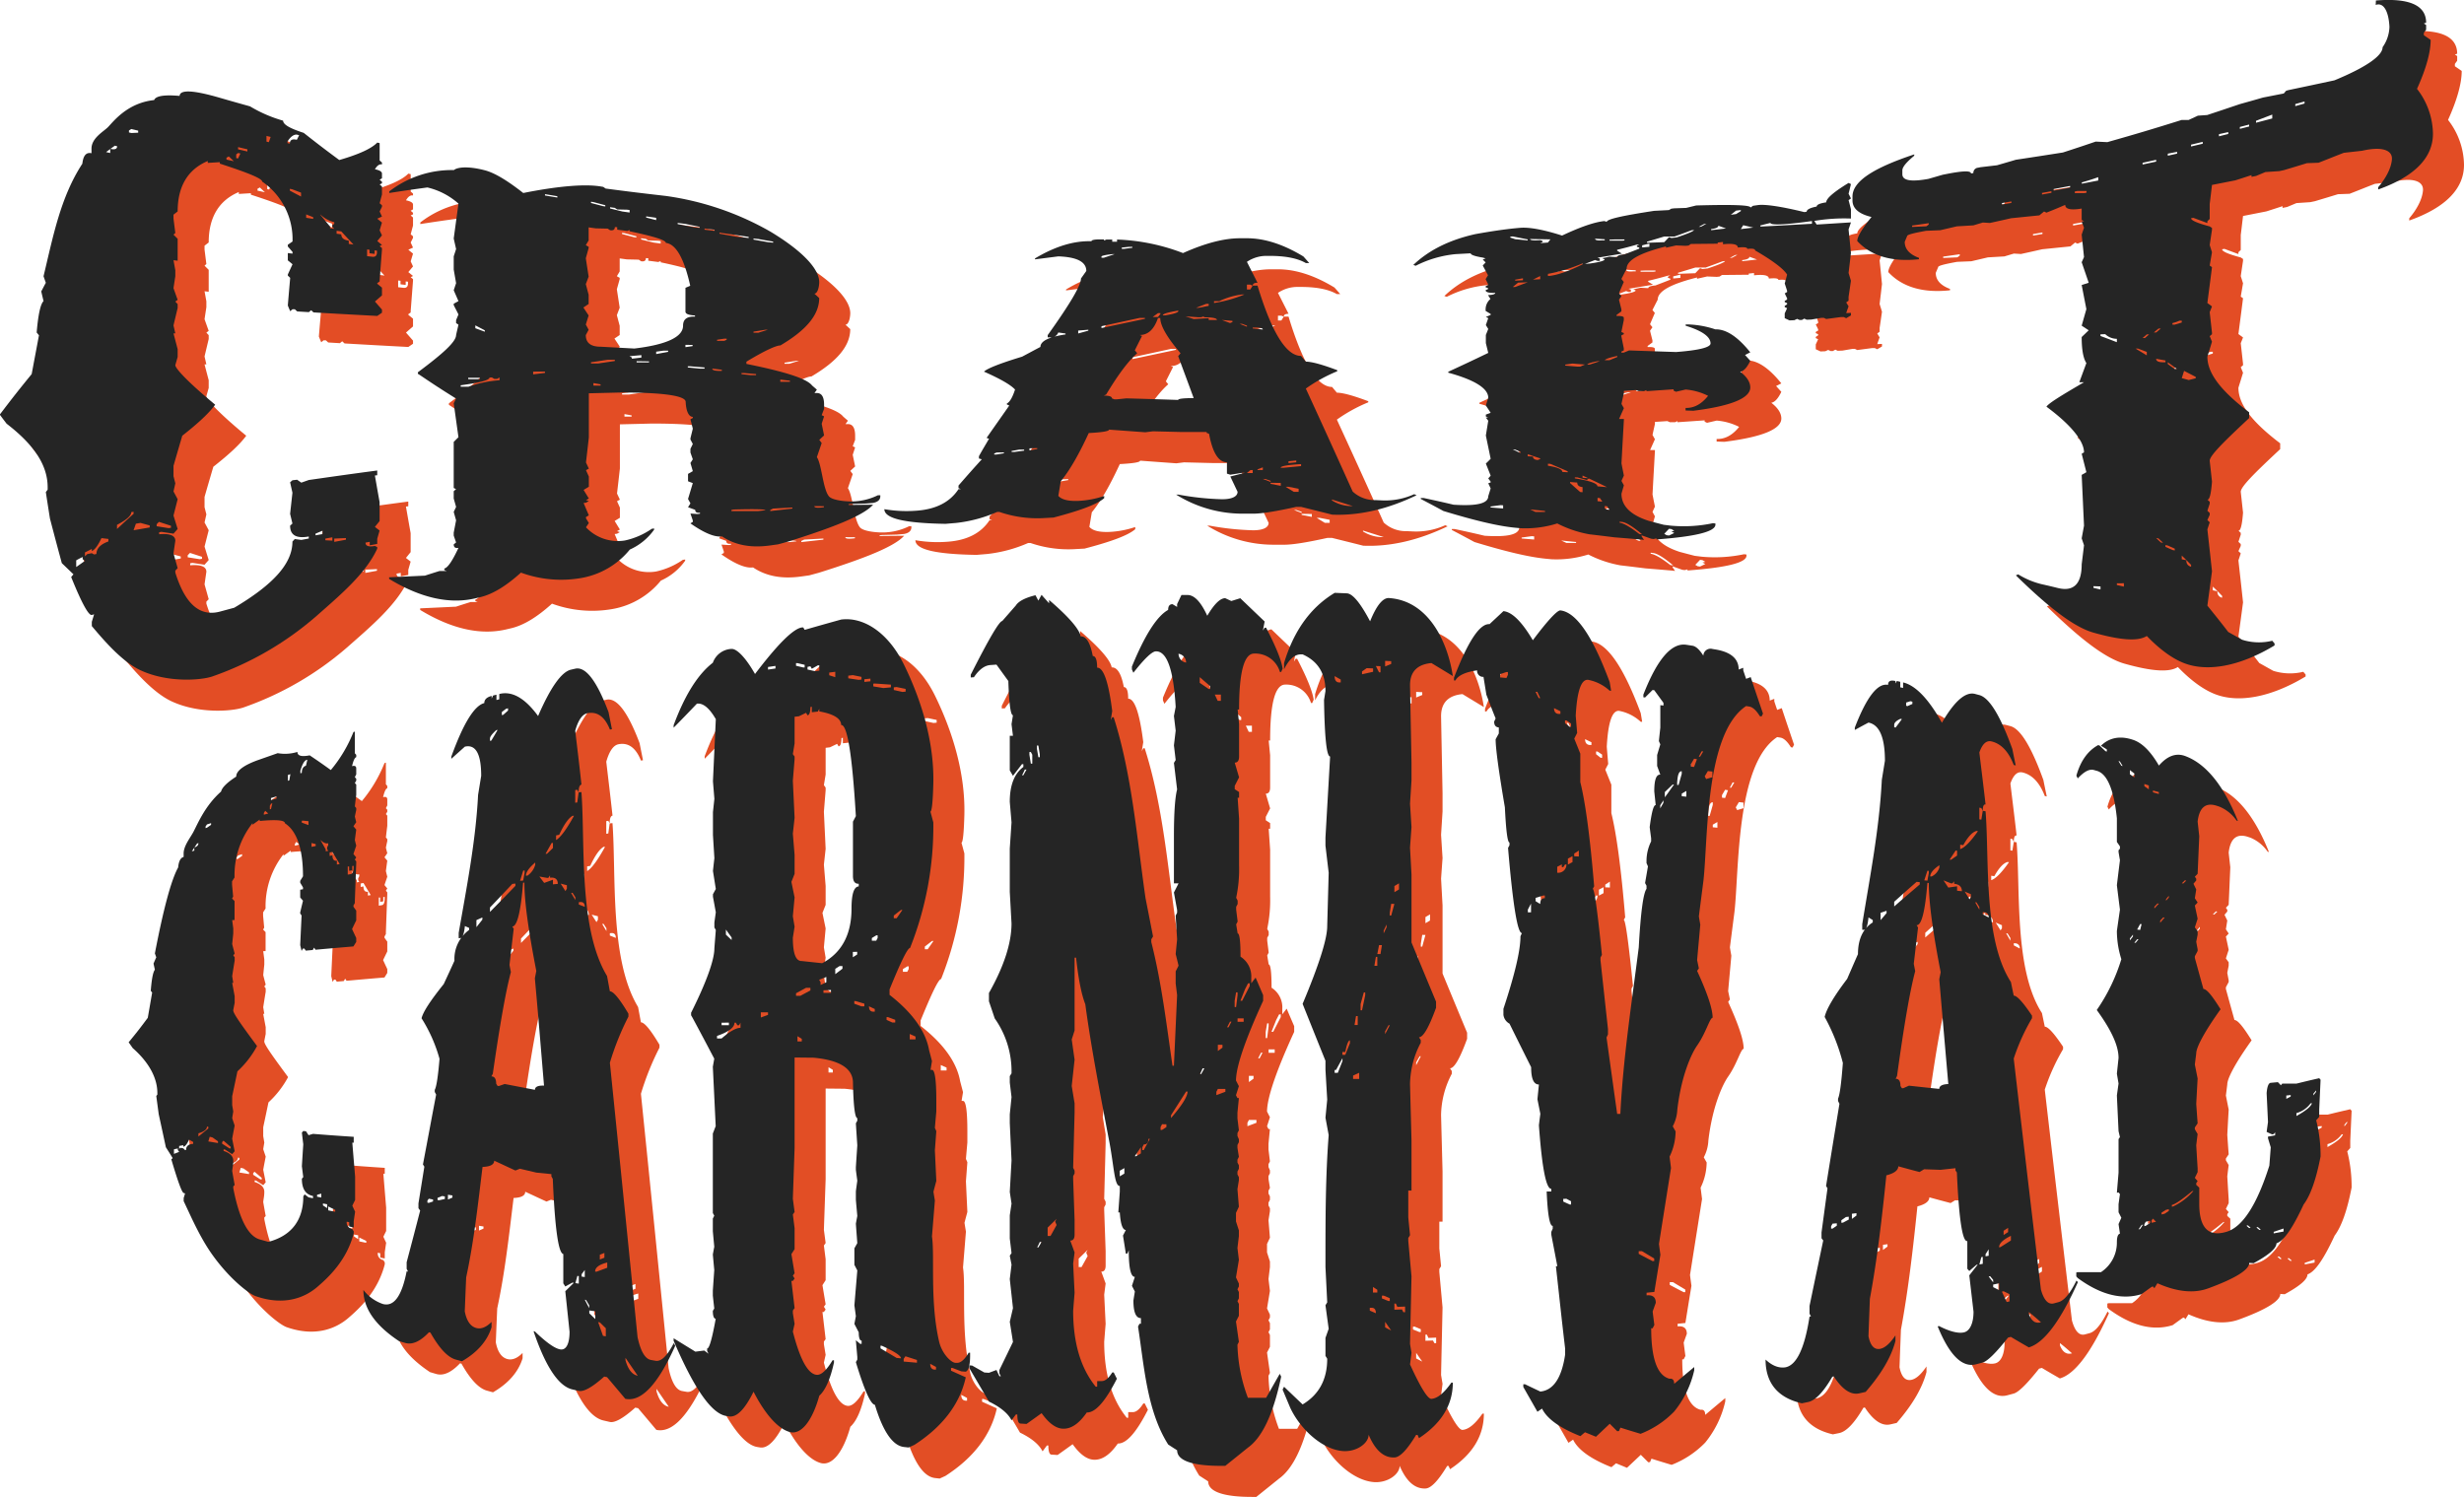 <svg id="Text" xmlns="http://www.w3.org/2000/svg" viewBox="0 0 634.95 385.7"><defs><style>.cls-1{fill:#e34d25;}.cls-2{fill:#252525;}.cls-3{fill:#e24e25;}</style></defs><title>craft-carnival</title><g id="craft_textures" data-name="craft textures"><path class="cls-1" d="M827.81,400.07c3.11.9,4.67,1.34,7.79,2.21a35.11,35.11,0,0,0,8.53,3.69c0,1,1.76,2,5.3,3.14,3.66,2.89,5.49,4.28,9.17,7,5-1.45,8.26-2.91,9.79-4.5l.61.14v4.47l.6.54v.49c-.64-.14-1.25.27-1.81,1.24,1.21.25,1.81.62,1.81,1.11v1.22l-.6.36.6.53v.4l-.6.29.6.52V425l-.6,2.25.6.51v.41l-.6,1.2.6,1.31-1.21.55,1.21,1-.6,2,.6,1.3c-.48.58-.72.88-1.21,1.46l1.21,1-.6.32.6.49v.4L869,447v.4l-.61.44V448l1.21,1v2c-.72.63-1.09.94-1.81,1.58l1.81,2.07v.81l-1.21.83c-6.59-.35-9.87-.53-16.43-.91l-.6-.56-.61.49-3-.18-.6-.56-.6,0-.6.5c-.25-.59-.37-.88-.61-1.47.24-2.86.36-4.28.61-7.12l-.61-.59v-.27c.48-1.07.73-1.6,1.21-2.65-.48-.41-.73-.61-1.21-1v-1.88l1.21.14v-.44l-1.21-1.4v-.45l1.21-.83a18,18,0,0,0-7.82-15.44c0-.8-3.65-2.27-10.91-4.63v-.38l-3.11.19v-.49c-5.18,2.18-7.76,6.6-7.76,13l-1.07.83v1c.19,1.49.28,2.23.47,3.72l-.47.43,1.07,1.07v5.65l-1.07-.13c.19,1,.28,1.56.47,2.59v1.52c-.19,1.23-.28,1.85-.47,3.09.43,1.21.64,1.82,1.07,3l-.6.46.6.65v1c-.43,1.79-.64,2.69-1.07,4.49l.47,2.05-.47,0c.43,1.64.64,2.45,1.07,4.07v2l-.6,2.12c0,.88,3.41,4.53,10.27,10.19-1.59,2.2-4.42,4.81-8.48,8-.9,3.08-1.36,4.63-2.26,7.77v2.64c.19.74.28,1.12.47,1.86l-.47,2.09c.43.79.64,1.19,1.07,2-.43,1.68-.64,2.52-1.07,4.21.43,1.39.64,2.09,1.07,3.46l-1.07,1.21-3.1-.47-.6.1v.52q4.17-.34,4.17,1.68c-.19,1.29-.28,1.94-.47,3.23l1.07,3.83-.6.63v.51c2.55,8.2,6.36,11.4,11.47,10.06l3.71-1c10-5.94,15-11.35,15-17.06l.6-.64,1.69.22,1.92-.36v-.52c-3.21.58-4.81-.34-4.81-2.79l.6-.55-.6-2.49.6-5.45-.6-2.69.6-.52,1.2-.14,1.09.75,1.92-.68c7-1,10.57-1.51,17.64-2.45v1.22l-.6.07c.48,2.76.72,4.13,1.21,6.86v4.88l-1.21,1.5c.48.38.72.57,1.21.94-.24.85-.37,1.28-.61,2.14v1.31l-1.93.36v-.9l-1.09.2c0,.88.8,1.16,2.42.86l.6.29v.41c-3,6.55-9.8,12.17-15.83,17.51a81.81,81.81,0,0,1-26.66,15.43c-2.94,1-11.46,1.67-18.49-1.58-4.8-2.23-9.49-7.75-12.57-11.4v-1.1c.24-.78.36-1.16.59-1.93l-.59.16c-.79.21-2.56-2.93-5.32-9.77l.59-.7c-1.18-1.13-1.77-1.71-3-2.88-1.23-4.54-1.84-6.84-3.06-11.5-.43-2.71-.64-4.07-1.06-6.8.18-.26.28-.39.47-.64v-.58c0-5.8-3.55-11-10.58-16.42-.71-.93-1.06-1.39-1.76-2.34,3.28-4.31,4.92-6.4,8.22-10.44.75-4,1.13-6,1.88-10-.24-.28-.35-.43-.59-.72.39-4.68,1-7.37,1.77-8.09-.24-1-.36-1.49-.59-2.49.47-.9.7-1.35,1.18-2.23-.24-.68-.36-1-.59-1.69,2.42-10,4.31-20.28,10-29,.23-2.11,1-3,2.36-2.7v-1.21c0-2.73,3.19-4.42,4.27-5.54,1.47-1.53,5-6.21,11.87-6.95.4-1.06,2.58-1.42,6.56-1.07C817.54,397.91,821,398.09,827.81,400.07Zm-37,119.2V521l2.25-1.59-.59-.44v-.55C791.81,518.72,791.48,518.9,790.82,519.27Zm6.51-5.72c-.87,1.84-1.7,3-2.49,3.34v-.55l-1.77.9v1l.59-.57,1.18-.24.59.33.6-.12c0-1.4,1-2.48,3.08-3.23v-.65Zm1.18-99.49,1.07.24v-1.08c1.19.28,1.78.06,1.78-.66l-.59-.14C799.86,413.07,799.41,413.39,798.51,414.06ZM805,506.85c0,.92-1.23,2-3.68,3.28v1.07c1.71-1.59,2.56-2.37,4.27-3.91v-.53Zm0-98.73-.6.38V409l.6.15,1.78-.08v-.53Zm1.19,101.71-.6,1.69,4.16-.72v-.52l-2.38-.65Zm5.94-.47-.59.61v.52l3.09.49.6-.1v-.51Zm18-94.18-.6.34V416l1.91.42Zm2.39-.88-.48.36v.95l.48.1.6-1.28Zm0-1.52v.57l2.4.56v-.56Zm7.32-2.88v1.46l.6.15c.2-.54.29-.81.48-1.35Zm5.41,1.32v.53l.61.15c0-.95.6-1.29,1.8-1l.6-1.19-.6-.15C846.94,409.5,846.13,410,845.33,411.22Zm.61,12.31V424c1.15.61,1.73.92,2.89,1.52v-1l-2.29-.87Zm4.21,6.59V431l1.81.28v-.43Zm2.41,82.28v.43l1.81-.32v-.87Zm1.21-82.22c1,1.24,1.52,1.85,2.53,3.07v.43l1.09.16-.49-.5v-.43l.49-.35v-.43A7.78,7.78,0,0,1,853.77,430.18Zm1.32,83.49v.43l1.81.1v-.86Zm2.3,0v.85l3-.56v-.42Zm.6-79.33v.76l1.21.17c0,.91.64,1.45,1.93,1.62v.84l1.21.16c-1.26-1.34-1.88-2-3.14-3.38Zm7.86,4.82v1.73l1.33.15c.81.1,1.21-.29,1.21-1.16v-.41l-.6-.07v.9l-1.33-.16v-.91Z" transform="translate(-763.17 -366.87)"/><path class="cls-1" d="M942.78,425.37a75,75,0,0,1,26.88,9.17c8.32,5,12.85,9.8,12.61,13.31-.11,1.71-.66,2.72-1.24,2.69l1.24,1.15c0,4.31-3.34,8.27-10,12.2-1.07,0-4,1.31-8.76,4.19v.57c9.87,2,15.52,3.75,16.93,5.57l1.23,1.07c-.24.35-.37.52-.62.87h.62c1.24,0,1.86,1,1.86,3v1.07l-.62,1.64.62.3c-.25.76-.37,1.14-.62,1.91l.62,3-1.24,1.14.62.83c-.49,1.45-.74,2.17-1.24,3.63,1.24,1.8,1.55,8.19,3.1,10.09.9,1.12,5,1.46,6.93,1.28l.62-.06a15.35,15.35,0,0,0,5.08-1.49l.62,0v.26c0,.9-.62,1.47-1.86,1.72l-1.86.16-3.84.1-.62.06V505l6.32-.06c-2.48,2.75-9.84,5.72-22,9.54l-2.47.67-2,.28c-4.86.69-9,0-12.47-2.33-1.81.26-4.52-.81-8.13-3.35.24-.16.37-.23.61-.38V509l-.61-1.78,1.85.12.61-.08V507c-.82.1-1.23-.14-1.23-.74l-1.85-.67c.25-.39.37-.59.62-1l-.62-1.13c.5-1.64.74-2.46,1.23-4.09l-1.23-.47V497l1.23-.71c-.24-.84-.37-1.26-.61-2.1l.61-.95c-.24-.7-.37-1.05-.61-1.75v-.95l.61-1.25-.61-1.15v-.3c.24-1,.37-1.5.61-2.49-.24-1-.37-1.45-.61-2.42.24-.14.37-.2.61-.33v-.3c-1,0-1.73-1.36-1.84-3.89-.07-1.53-5.64-2.4-16.85-2.38l-8.1.2v11.38c-.29,2.58-.44,3.87-.74,6.45.3.64.45.95.74,1.58l-.74.4.74,1.64v2.63l-1.35.82,1.35,2.21-.74.42.74.24-.74.42-.61.08c.54,1.28.81,1.92,1.35,3.18l-.74.44v.33c.3.48.45.72.74,1.21l-.74,1.1a11.26,11.26,0,0,0,10.07,3.39,19.39,19.39,0,0,0,6.88-3l.61-.09v.31a15.31,15.31,0,0,1-6.26,5.13,20.71,20.71,0,0,1-12.52,7.33,30.13,30.13,0,0,1-15.54-1.39c-3.75,3.4-7.25,5.57-10.5,6.33l-1.22.29c-6.33,1.5-13.75.16-22.24-5v-.41l9.22-.43c1.51-.49,2.26-.73,3.77-1.2h1.83l-.61-.25v-.38c.89-.19,2.11-2,3.65-5.33-.81.15-1.22-.15-1.22-.9l.61-.49c-.24-.7-.37-1.06-.61-1.77v-.75c.24-1.28.37-1.92.61-3.19-.24-.86-.37-1.29-.61-2.16.24-.52.37-.78.61-1.29-.24-.87-.37-1.3-.61-2.17v-1.88c.24-.22.37-.32.61-.53l-.61-.3V488.75l1.22-1.21c-.49-3.48-.73-5.22-1.22-8.73l.61-1.22c-3.7-2.31-5.55-3.51-9.24-6l-.61-.39v-.39c6.56-4.88,9.85-7.89,9.85-9.6.24-1.07.37-1.61.61-2.67l-.61-.41v-.75c.24-.59.37-.88.61-1.47-.49-1-.73-1.43-1.22-2.4v-.37l1.22-.67-1.22-2.8.61-1.83c-.24-1.4-.37-2.1-.61-3.51v-3.39c.24-.76.37-1.13.61-1.89-.24-1.08-.37-1.62-.61-2.71.49-3.61.73-5.4,1.22-9a18.31,18.31,0,0,0-8-4.16c-3.94.54-5.9.82-9.83,1.43v-.41a26.36,26.36,0,0,1,16.64-5.5c1.05-.84,4-1,8,.06,2.73.71,6.14,2.91,9.89,5.85,9.53-1.9,16.19-2.33,20-1.68l.61.1.61.43C933.41,424.28,936.53,424.65,942.78,425.37Zm-45.46,46.79c0,.68-2.48,1.33-7.43,2v.37l2,0a30.18,30.18,0,0,1,8-1.67v-.72l-.61.37h-.73l-.61-.36Zm-5.48.06v.37l3,0v-.36Zm1.82-13.5v.74l2.44.9V460Zm14.9,11.93v.69l3.05-.36v-.35Zm3.05-45.74v.34l3.18.53v-.34Zm18,8.48q0,1-1.23.81l-.61-.41-3.07-.07-1.84-.25v3.36c-.29.49-.44.73-.73,1.23l.73.41v.33l-.73,2.62c.29,1.91.44,2.86.73,4.75l-.73,1.92.73,2.75v2.37l-1.35.91,1.35,2.05c-.29.93-.44,1.4-.73,2.34l.73,1.35-.73,1.36q0,3,3.8,3l8.71.47c8.36-1,12.55-3,12.55-5.89,0-1.65,1-2.42,3.08-2.33v-.3c-1.64-.08-2.46-.41-2.46-1v-6.13l1.23-.52c-1.56-7-3.66-10.75-6.28-11.05,0-.73-3.12-1.68-9.34-3v-.32l-.62.24-2.58-.33v-.64Zm-6.14-6.53v.32l3.07.81.61.09v-.32l-3.06-.81Zm0,41.36v.32h1.84l4.3-.63v-.32h-1.84C926.07,467.83,925.21,468,923.49,468.22Zm.62,5.37v.65l1.84,0v-.32Zm4.29-45.32v.32l3.19.79,1.85.26V429l-.62-.09-2.58-.06-.61-.41Zm5,38.4.61.33v.31l2.46-.29v-.63Zm1.84,1.28v.31l3.19,0V468Zm2.46-37.32v.31l2.58.66V431Zm2.58,34.87v.62l3.08-.57v-.31l-1.24,0Zm5.54-33.18v.3c1.77.35,2.66.52,4.43.85l1.23.15v-.29l-3.69-.76Zm2,31.42v.6l1.84-.27v-.3Zm.61,5.53v.3l3.08.3h1.23v-.3l-3.69-.3Zm4.31-35.5v.3l2.59.3v-.29Zm2,36.09c0,.4.61.59,1.85.59h.61v-.29Zm1.23-7.43v.29l1.85,0,.62-.28v-.29h-.62Zm.62-27.62v.29l4.31.77,3.21.34v-.29c-2.76-.41-4.14-.61-6.91-1Zm3.08,71.48v.29l6.91,0,1.85-.21c0-.27-2.71-.34-8.14-.19ZM962.25,471v.29l2.47.27H966v-.29l-3.08-.26Zm3.09-34.66v.28l3.7.66,1.36.13v-.28c-1.53-.26-2.3-.39-3.83-.67Zm0,24v.28l1.23,0,2.47-.77-.62,0Zm5.06,45.59-.74.36v.28l5.69-.63v-.28Zm1.85-33.23v.56l2.48,0v-.28ZM981,505.31c0,.36.62.47,1.86.35l.62-.07v-.26Z" transform="translate(-763.17 -366.87)"/><path class="cls-1" d="M1090.62,436.27l1.87,0c4.48,0,9.33,1.52,14.56,4.7.6.68.89,1,1.49,1.69l-.87,0c-2.24-1.29-5.52-1.89-9.83-1.84a8.94,8.94,0,0,0-5.35,1.53l2.73,5.39c-.83,0-1.24.26-1.24.75l-.62-.27h-.87v1.25h.87l.62-1h1.24c3.65,12.06,7.39,18.12,11.21,18.12l1.24,1.48q2.24,0,8.09,2.2v.28a40.23,40.23,0,0,0-8.09,4.46q6.09,13.23,12.07,26.53a8.32,8.32,0,0,0,5.85,2.21l2,.09a18.06,18.06,0,0,0,8-1.61l.62.27c-7.62,3.67-14.88,5.29-21.76,5-3.19-.81-4.78-1.2-8-2l-1.25,0c-5.31,1.17-9,1.77-11.2,1.75l-2.74,0a32.23,32.23,0,0,1-17-4.91h.62a71,71,0,0,0,11.2,1.19c2.61,0,4-.72,4-1.92l-1.87-3.94,3.73-.95h-.62l-3.11.49-.87-.28V494q-3.24,0-4.61-7.34l-.62-.23v-.23l-6.6,0-7.22-.18-2,.25-9.33-.68c0,.41-1.75.7-5.23.88q-3.86,8.39-7.21,12.42l-.63,3.76q1.25,1.47,5.23,1.3a24.24,24.24,0,0,0,6.59-1.26v.56c-1.82,1.59-6.18,3.2-13.06,5l-2.74.15a30,30,0,0,1-11.18-1.59l-.62,0a36,36,0,0,1-10.56,2.83l-2.73.23c-10.51-.17-15.76-1.37-15.76-3.78a33.39,33.39,0,0,0,8.56.37q7.32-.61,10.55-5.53l.62,0-.62-.26V500c2.38-2.74,3.58-4.09,6-6.76l-.74-.21v-.59c1-1.81,1.56-2.7,2.6-4.49l-.62-.23c2.34-3.37,3.51-5,5.84-8.34l-.62-.28v-.24c.75-.37,1.45-1.57,2.11-3.6-1.16-1.24-3.81-2.76-8-4.61.75-.78,4-2.09,9.82-3.86,1.89-1,2.83-1.52,4.72-2.51q0-2.25,6.47-3.22v-.24l-1.87-.26a2,2,0,0,1-2.11,1.26h-.62v-.58c5.72-8,8.58-12.81,8.58-14.6l1.37-1.94c0-2.35-2.41-3.59-7.22-3.76l-6,.77v-.24c5.22-3.13,10.07-4.58,14.55-4.43,0-.38,1.07-.53,3.23-.46v.28l.62-.26,1.5,0v.56l1.24,0v-.56a52.4,52.4,0,0,1,17,3.49C1081.61,437.59,1086.47,436.29,1090.62,436.27ZM1028,491.48l-.63.27V492l.63,0,1.86-.31v-.24Zm3.85-.39v.25l.74,0,2.49-.33v-.28l-1.24,0Zm4.6-.68v.53l2-.35v-.24Zm12.56-30.35v.75l2.61-.72v-.24Zm6-19v.23l.62,0,2.74-.92h-.62C1055.93,440.57,1055,440.8,1055,441Zm0,17.88v.47l11.2-2.38v-.23h-1.37Zm14.56-2.12c-1,2.93-2.57,4.4-4.73,4.38l.62.24c-.74,1.48-1.12,2.22-1.86,3.71l.62.75c-2.24,1.94-4.9,5.47-8,10.64l-.62.28c1.41,0,2.12.24,2.12.73l.62.23h.62l2.49-.25c5.33.15,8,.23,13.32.41,0-.31,1.32-.47,4-.48-1.59-4.32-2.39-6.48-4-10.81l.62-.74c-3.48-4.07-5.23-7.11-5.23-9.08Zm-9.33-18.15V439l.62,0,2.11-.28v-.24h-.87Zm9.33,16.9-1.37,1h1.37l.62-.78v-.23Zm1.25.57h.62c2-.33,3.11-.66,3.36-1v-.23C1072.15,455.35,1070.83,455.76,1070.83,456.1Zm5.85.26,2.11.69,3.86-.22v.46h2.12q0-.69-3.36-.69v-.23l-.75.23H1080Zm2.73-2.21h.63l2.61-.51v-.5H1082Zm4.61-1.71v.47a33.06,33.06,0,0,0,7.84-2.19h-.62a18.81,18.81,0,0,0-5.85,1.72Zm2,4.85,2.12.78.62-.23v-.32Zm4.61,1,1.87.74v-.28l-1.25-.46Zm2.74,37.71-.88.74h1.5V496Zm.62-36.75v.23l2.61.27c0-.34-.66-.5-2-.5Zm1.24,36.54V496h1.37v-.69Zm1.37,2.46,2,.77v-.28l-1.36-.48Zm2,1v.28l2.62.5v-.74Zm2.62-3.86h.62l4.61-.44v-.51C1102.94,494.68,1101.2,495,1101.2,495.4Zm1.24,4.89,2.12,1.3,1.24,0v-.79l-2.61-.51Zm.75-6.58v.47l2-.2v-.47Zm11.2,9.86v.23a9.44,9.44,0,0,0,5.35,1.46Z" transform="translate(-763.17 -366.87)"/><path class="cls-1" d="M1197.4,429.21l3.83-.2.62-.36.74-.09,3.09-.11,2.59-.63c9.38-.26,14-.11,14,.54l.62-.45,1.23-.18c1.8-.26,5.82.29,12,1.8l.61-.09c0-.55.86-1,2.58-1.34q0-.71,2.46-1.08c0-1,1.92-2.66,5.76-5l.61.29c-.24,1-.36,1.5-.61,2.49.25.49.37.73.61,1.22l-.61.43c.25.94.37,1.41.61,2.35v2.39a46.44,46.44,0,0,0-9.44.61c.24.37.37.56.61.94l8.83-.56c-.24.73-.36,1.09-.61,1.81.25,2.42.37,3.64.61,6.08-.24,2.07-.36,3.1-.61,5.15.25.8.37,1.2.61,2-.24,1.67-.36,2.5-.61,4.15v1l-.61.44.61,1c-.24.7-.37,1-.61,1.75l1.22-.06v.66l-1.22.72-.62-.3-.73,0-3.8.5-.62-.3-.61,0-2.58.44-1.23.05-.61-.29-.62.35-.61,0-.61-.28-.74.34-1.23.05-1.23-.57v-1.24c.25-.54.37-.8.61-1.34l-.61-.28v-.31l.61-.41V453l-.61-.28v-.31l.61-.35v-.31c-.24-.51-.36-.76-.61-1.27l.61-.35v-.31c-.24-.76-.36-1.14-.61-1.89.25-.92.37-1.37.61-2.29-.82-1.39-3.56-3.53-8.24-6.23,0-.41-.66-.54-2-.4,0-.4-.82-.52-2.46-.35,0-.83-1.28-1.11-3.82-.84v-.59l-1.36.14v.3l-6.91.07-.61.41-.74.07-2.47-.1-2.6.59v-.33c-6.75,1.69-10.13,3.54-10.13,5.72l-1.36,2.66.62.77c-.5,1.16-.75,1.74-1.24,2.9l.62.78-.62.9c.25,1,.37,1.48.62,2.47v.54l-1.24.91v.28c1.24-.05,1.86.11,1.86.47v.6c-.25,1.23-.38,1.84-.62,3.06l.62.26V461l-.62.29v.27c.24,1.23.37,1.85.62,3.09v.54l-.62.28v.27h.62l1.36-.56,12.11.41c5.92-.45,8.88-1.2,8.88-2.21,0-1.71-2.14-3.26-6.41-4.56v-.34l.74,0a24.67,24.67,0,0,1,6.91,1.27c2.71-.08,5.71,1.82,9,5.92l-1.35.68,1.35,1.5c-.82,1.73-1.68,2.67-2.59,2.82,1.73,1.32,2.59,2.69,2.59,4.06,0,2.73-4.88,4.77-14.67,6l-2-.07V480c2.14.07,4.07-.95,5.8-3.12a15.59,15.59,0,0,0-5.8-1.62l-2.47.57-.62-.29v-.34l-7,.48v-.28l-.62.27-1.36,0-.62-.28-3.21.21v.55c-.25,1.12-.38,1.69-.62,2.81.24.44.37.66.62,1.1l-1.24,2.79,1.24,0v.28c-.25,4.47-.38,6.7-.62,11.16.24,1.25.37,1.88.62,3.14-.25.55-.38.82-.62,1.37l.62,1.14c-.25.87-.38,1.3-.62,2.17,0,3.18,2.35,5.48,7.05,7,1.53.4,2.29.61,3.83,1l1.85.23a36.51,36.51,0,0,0,10.86-.64l.62.08v.29q0,2.7-15.19,3.82v-.28l-.74.18-.62-.08-2.47-.88v.27l.62.91-.62-.08c-2.82-.24-4.23-.36-7-.58-2.57-.32-3.86-.48-6.44-.78a29.32,29.32,0,0,1-8.3-2.8A27.32,27.32,0,0,1,1163,511l-1.37-.13c-4.55-.43-10.71-1.94-18.5-4.31-2.33-1.26-3.5-1.88-5.84-3.11v-.24l.75,0c3.08.67,4.62,1,7.7,1.73,6,.39,8.94-.31,8.94-2.2.25-.8.37-1.2.62-2l-.62-1.33.62-.21V499l-.62-.84.62-.71c-.49-1.24-.74-1.87-1.24-3.11.5-.49.75-.73,1.24-1.23-.49-2.4-.74-3.59-1.24-6,.25-1.52.37-2.29.62-3.81l-.62-.82.62,0-.62-.27v-.49l1.24-.47c-.49-.75-.74-1.12-1.24-1.87l.62-2c0-2.39-3.43-4.58-10.3-6.46v-.24c4.12-1.91,6.18-2.87,10.3-4.86-.25-1-.37-1.52-.62-2.53v-2.09l.62-1.55-.62-1,.62-1.8-.62-.29,1.24-.53v-.25L1154,455v-.25a3.53,3.53,0,0,1,1.24-2.83l-.62-1c1.24-.05,1.86-.24,1.86-.58-1.65.07-2.48-.16-2.48-.69l.62-.28v-.25l-.62-.22v-.25l.62-.32v-.25l-.62-1.27.62-1-1.36-2.52.74-.79-.74-.75.74-.29-.74-.21c-2.07-.34-3.11-.71-3.11-1.1l-3.85.21a28.57,28.57,0,0,0-10.31,3l-.62-.21q6-5.73,16-7.95c4.39-.79,8.24-1.35,11.55-1.62,2.31-.19,5.91.44,10.78,2,4.63-2.18,8.26-3.46,10.9-3.74l.62.2C1185.28,431.32,1189.33,430.45,1197.4,429.21Zm-42.12,76.19v.25l3.23.26v-.81l-.62-.05Zm5.09-69.55v.25l1.24.41,3.23.32v-.26l-3.85-.77Zm2,11.86-1.37,1.12.62,0,3.23-1.22Zm-1.37,43,2,.91v-.3l-1.37-.58Zm.62-43.77v.26l2-.1v-.51Zm3.23,45v.51l1.36.08c0,.54.41.84,1.24.89l.62-.27V493Zm.62-55.48c0,.34.87.44,2.6.3l.62.21v.26l-.62.3,2-.15c.24-.33.37-.49.62-.82Zm0,69.7,1.36.64,2.48,0v-.25Zm.74-59.23,1.86-.1v-.82Zm3.85-1.55V446c2-.11,5-1.07,8.92-3v-.26A40.61,40.61,0,0,1,1170.05,445.45Zm0,49v.51c2.47.4,3.71.94,3.71,1.6l1.37.09v-.26l-4.46-1.91Zm4.46-25.55v.26l3.09.26h.75l1.24-.53-3.22-.26Zm1.24,30.26v.26l2.6,2.31.62.06v-1.32c-.91-.08-1.37-.47-1.37-1.17Zm3.22-1.7V498l1.85.14-.61.22v.26l-2.61-.73-.62,0v.26c3.89.61,5.83,1.31,5.83,2.05l2.47.22C1182.76,499.18,1181.49,498.59,1179,497.43Zm8.91-58.18v.27l1.24.76-6.31,1.05.61.22v.59l-.61,0-.62-.22-2.6,1,1.23-.09c2.56-.36,3.84-.73,3.84-1.09l-.62-.27,1.86-.41,2,.11c0-.36.62-.59,1.86-.7,1.53-.58,2.3-.88,3.83-1.48v-.27l-.62-.22v-.28l.62-.33-.62.06C1190.92,438.5,1189.91,438.75,1187.88,439.25Zm-7.67,29.61h.61l2.6-.86h-.61C1181.07,468.3,1180.21,468.58,1180.21,468.86Zm2-32.44c0,.39.62.53,1.85.42l.62,0v-.27Zm.62,66.8v.85l1.23.12c-.24-.37-.37-.55-.62-.92Zm1.85-35.49h1.24l2-.82v-.27C1186,467,1184.91,467.37,1184.66,467.73Zm0,37.59v.59l.62.33.62.07-.62-.93Zm1.24-68.65v.27l3.22,0,.62-.06v-.27l-2.48,0Zm2.6,72.68v.27c1,.11,2.68,1.06,5.07,2.91l.74.09c-2.39-2-4.12-3.08-5.19-3.2Zm5.81-71.22v.55l1.86-.17v-.83Zm8.28-2.27-2.59,0c-1.78.55-2.67.81-4.45,1.34v.28l4.45-.16,1.23-1.3.62.22,1.36-.15c3-1,4.44-1.64,4.44-1.91l-.62.07C1205.26,434.89,1204.37,435.22,1202.59,435.86Zm-1.36,75.32-1.23,1.3.61.36.62.08,1.36-.66-.74-.38.74-.18-.74-.44Zm7.65-77.79.62-.07,1.36-.74-.62.07Zm5.06-.31c0,.43-.61.72-1.85.86v.29l3.82-.44Zm4.56-3.89-1.35,1.07,1.35-.18,1.23-.76V429Zm1.85,3.76-.62,1,3.21-.39Zm4.43.05v.3c5.32-.27,8-.42,13.28-.72v-.7c-7.12,1-10.69,1.1-10.69.48Z" transform="translate(-763.17 -366.87)"/><path class="cls-1" d="M1383.42,375c8.65-.71,12.94,1.26,12.94,5.71l-.59.21.59.39v1.21c-.23.33-.35.49-.59.82v.6l1.76,1.21c0,3.16-1.17,7.44-3.52,12.62a19.22,19.22,0,0,1,4.11,11.59c0,6.1-4.68,11-14.11,14.34v-.58c1.89-2.2,3.32-4.79,3.53-7.1.23-2.47-2.54-3.48-7.66-2.3l-4.73.53c-2.6,1-3.9,1.55-6.51,2.56l-3,.11c-2.37.73-3.56,1.09-5.94,1.8l-1.19.25-3.57.24-2.39,1-1.19.24V420c-1.67.55-2.5.82-4.18,1.35l-6,1.18c-.24,2-.35,3-.59,4.92v3.85l-.6.57v.48l-3.6-1.34-.6.1c0,.56,1.6,1.25,4.8,2.11l.59.39v.48c-.24,1.58-.35,2.37-.59,3.94.24.73.35,1.1.59,1.84-.24,1.38-.35,2.07-.59,3.44l.59.42c-.47,3.71-.71,5.56-1.19,9.23l1.19.88c-.24.6-.35.89-.59,1.48.24,2.1.35,3.16.59,5.27V461l-.59.5c.24.57.35.86.59,1.43-.47,1.55-.71,2.32-1.19,3.86,0,4.35,3.6,8.89,10.76,14.33v1.5c-6.77,6.31-10.16,9.7-10.16,11,.24,2.14.35,3.21.59,5.36q-.36,4.77-1.19,4.65l.6.56v.48l-.6,1.83.6.58v.48l-.6,1.34.6.58-.6,1.82c.48,4.3.72,6.46,1.19,10.8-.47,3.56-.71,5.33-1.19,8.85,2.15,2.66,3.23,4,5.38,6.79,1.44.8,2.15,1.21,3.58,2l.6.18a14.45,14.45,0,0,0,7.16.08c.23.28.35.42.59.69v.52c-9.13,5.51-17.43,6.84-23.31,4.56-3.39-1.31-6.72-4-9.61-7-2.24,1.45-6.82,1.09-13.74-.86-5.15-1.46-11.81-6.73-20-14.76l.6-.26a20.69,20.69,0,0,0,6.07,2.54c1.7.38,2.54.58,4.24,1,4,.94,6.05-1.09,6.05-6.12l.6-4.91-.6-1.79.6-3.26c-.24-5.25-.36-7.87-.6-13.09l1.21-.7c-.49-1.91-.73-2.86-1.21-4.75l.6-.36c0-2.86-3.22-7-9.68-11.77.56-.89,3.8-2.87,9.68-6.3l-1.21,0c.73-2,1.09-2.95,1.82-4.94-.81-1.24-1.21-3.46-1.21-6.71l1.81-1.74-1.81-1.19,1.21-4.27c-.49-2.49-.73-3.74-1.21-6.21l1.81-.58c-.72-2.13-1.09-3.19-1.81-5.29l.6-1.33-.6-5.79.6-1.77-.6-1.59.6-.09-.6-.33v-2.93c-2.82.47-4.24.15-4.24-.95-1.93.83-2.9,1.24-4.84,2l-.61-.3-1.21,1-7.28.74c-2.18.5-3.28.74-5.47,1.22l-1.82-.11-2.44.73-4.26.25-4.27,1-3.66.15c-3.25.59-4.88,1-4.88,1.36l-.62,1.48c0,1.86,1.23,3.23,3.67,4.14v.35c-7.08.77-12.39-.9-15.9-4.69,0-1.11,1.22-3.14,3.67-6.2-3.26-.78-4.9-2.19-4.9-4.27v-1c0-3.89,5.32-7.34,15.91-10.86V415c-2,1.66-3.06,2.9-3.06,3.78v1c0,1.63,2.25,2,6.72,1.19l3.66-1.06,1.22-.24c4.07-.79,6.09-.84,6.09-.09l.61-.12a1.31,1.31,0,0,1,1.22-1.37l.61-.13,4.26-.5c1.94-.56,2.91-.84,4.86-1.42,4.85-.73,7.28-1.11,12.12-1.87,3.39-1.1,5.08-1.66,8.46-2.81l3,.14c7.68-2.18,11.5-3.32,19.13-5.71h1.8l2.4-1.11,2.4-.17c3.35-1.1,5-1.66,8.37-2.8,2.39-.67,3.58-1,6-1.7l5.36-1.05.6-.7.59-.17c4.76-1,7.13-1.5,11.87-2.52,8.28-3.42,12.4-6.37,12.4-8.53a9.55,9.55,0,0,0,1.77-5.27c-.23-4.27-1.65-6.35-3.54-5.62Zm-119.51,58v.35l3.66-.16.61-.45v-.35Zm23.15-5.8v.38l2.43-.41v-.39Zm10.32-2.61V425l2.42-.44v-.41Zm3-1v.41l4.24-.79v-.42Zm5.44.64v.41l2.42,0,.61-.11v-.43l-2.42,0Zm1.82-2.44v.42l4.23-.82v-.86C1310.21,421.12,1309.36,421.38,1307.67,421.87Zm3,104.15v.43l1.81.42V526Zm1.81-64.91v.43c1.69.63,2.54.95,4.22,1.6v-.87a4.37,4.37,0,0,1-3-1.2Zm4.22,64.17v.43l1.81.42v-.87Zm4.82-60.49,2.89,1.74v-.89l-2.28-.86Zm1.81-47.88v.44l3.49-.75v-.46Zm0,45.16h.6l1.08-.94-.6,0Zm2.89-1.44.6,0,1.2-1-.6,0Zm.6,6.78q0,.91,1.8.9h.6v-.46Zm0,46.19,1.2,1.14.6.11-1.2-1.14Zm2.4,1.82v.46l1.8.81.6.12v-.46l-1.8-.81Zm.6-100.87V415l2.4-.54V414Zm0,53.76v.46l1.8,1.29h.6Zm1.2-10.17v.47l.6,0,1.8-.55v-.46l-.6,0C1332.12,457.82,1331.76,457.93,1331,458.14Zm3,12.39-.6,1.87,1.8.49,1.8-.45V472Zm-.6,47.57V519l1.2.25a1.48,1.48,0,0,0,1.2,1.66v-.47C1334.88,519.51,1334.4,519,1333.44,518.1Zm2.4-105.87v.47l3-.71v-.48Zm7.19-2.71V410l2.39-.6v-.49Zm5.38-1.85v.49l2.39-.61v-.5Zm4.17-1.59v.5l4.18-1.1v-1Zm10.12-4.31v.53l2.38-.67v-.53Z" transform="translate(-763.17 -366.87)"/><path class="cls-2" d="M819.81,392.07c3.11.9,4.67,1.34,7.79,2.21a35.11,35.11,0,0,0,8.53,3.69c0,1,1.76,2,5.3,3.14,3.66,2.89,5.49,4.28,9.17,7,5-1.45,8.26-2.91,9.79-4.5l.61.14v4.47l.6.54v.49c-.64-.14-1.25.27-1.81,1.24,1.21.25,1.81.62,1.81,1.11v1.22l-.6.36.6.53v.4l-.6.29.6.52V417l-.6,2.25.6.51v.41l-.6,1.2.6,1.31-1.21.55,1.21,1-.6,2,.6,1.3c-.48.58-.72.88-1.21,1.46l1.21,1-.6.32.6.49v.4L861,439v.4l-.61.44V440l1.21,1v2c-.72.63-1.09.94-1.81,1.58l1.81,2.07v.81l-1.21.83c-6.59-.35-9.87-.53-16.43-.91l-.6-.56-.61.49-3-.18-.6-.56-.6,0-.6.5c-.25-.59-.37-.88-.61-1.47.24-2.86.36-4.28.61-7.12l-.61-.59v-.27c.48-1.07.73-1.6,1.21-2.65-.48-.41-.73-.61-1.21-1v-1.88l1.21.14v-.44l-1.21-1.4v-.45l1.21-.83a18,18,0,0,0-7.82-15.44c0-.8-3.65-2.27-10.91-4.63v-.38l-3.11.19v-.49c-5.18,2.18-7.76,6.6-7.76,13l-1.07.83v1c.19,1.49.28,2.23.47,3.72l-.47.43,1.07,1.07v5.65l-1.07-.13c.19,1,.28,1.56.47,2.59v1.52c-.19,1.23-.28,1.85-.47,3.09.43,1.21.64,1.82,1.07,3l-.6.46.6.65v1c-.43,1.79-.64,2.69-1.07,4.49l.47,2.05-.47,0c.43,1.64.64,2.45,1.07,4.07v2l-.6,2.12c0,.88,3.41,4.53,10.27,10.19-1.59,2.2-4.42,4.81-8.48,8-.9,3.08-1.36,4.63-2.26,7.77v2.64c.19.74.28,1.12.47,1.86l-.47,2.09c.43.79.64,1.19,1.07,2-.43,1.68-.64,2.52-1.07,4.21.43,1.39.64,2.09,1.07,3.46l-1.07,1.21-3.1-.47-.6.1v.52q4.17-.35,4.17,1.68c-.19,1.29-.28,1.94-.47,3.23l1.07,3.83-.6.63v.51c2.55,8.2,6.36,11.4,11.47,10.06l3.71-1c10-5.94,15-11.35,15-17.06l.6-.64,1.69.22,1.92-.36v-.52c-3.21.58-4.81-.34-4.81-2.79l.6-.55-.6-2.49.6-5.45-.6-2.69.6-.52,1.2-.14,1.09.75,1.92-.68c7-1,10.57-1.51,17.64-2.45v1.22l-.6.07c.48,2.76.72,4.13,1.21,6.86v4.88l-1.21,1.5c.48.38.72.57,1.21.94-.24.85-.37,1.28-.61,2.14v1.31l-1.93.36v-.9l-1.09.2c0,.88.8,1.16,2.42.86l.6.29v.41c-3,6.55-9.8,12.17-15.83,17.51a81.81,81.81,0,0,1-26.66,15.43c-2.94,1-11.46,1.67-18.49-1.58-4.8-2.23-9.49-7.75-12.57-11.4v-1.1c.24-.78.36-1.16.59-1.93l-.59.16c-.79.21-2.56-2.93-5.32-9.77l.59-.7c-1.18-1.13-1.77-1.71-3-2.88-1.23-4.54-1.84-6.84-3.06-11.5-.43-2.71-.64-4.07-1.06-6.8.18-.26.28-.39.47-.64v-.58c0-5.8-3.55-11-10.58-16.42-.71-.93-1.06-1.39-1.76-2.34,3.28-4.31,4.92-6.4,8.22-10.44.75-4,1.13-6,1.88-10-.24-.28-.35-.43-.59-.72.39-4.68,1-7.37,1.77-8.09-.24-1-.36-1.49-.59-2.49.47-.9.7-1.35,1.18-2.23-.24-.68-.36-1-.59-1.69,2.42-10,4.31-20.28,10-29,.23-2.11,1-3,2.36-2.7v-1.21c0-2.73,3.19-4.42,4.27-5.54,1.47-1.53,5-6.21,11.87-6.95.4-1.06,2.58-1.42,6.56-1.07C809.54,389.91,813,390.09,819.81,392.07Zm-37,119.2V513l2.25-1.59-.59-.44v-.55C783.81,510.72,783.48,510.9,782.82,511.27Zm6.51-5.72c-.87,1.84-1.7,3-2.49,3.34v-.55l-1.77.9v1l.59-.57,1.18-.24.59.33.6-.12c0-1.4,1-2.48,3.08-3.23v-.65Zm1.18-99.49,1.07.24v-1.08c1.19.28,1.78.06,1.78-.66l-.59-.14C791.86,405.07,791.41,405.39,790.51,406.06ZM797,498.85c0,.92-1.23,2-3.68,3.28v1.07c1.71-1.59,2.56-2.37,4.27-3.91v-.53Zm0-98.73-.6.38V401l.6.15,1.78-.08v-.53Zm1.19,101.71-.6,1.69,4.16-.72v-.52l-2.38-.65Zm5.94-.47-.59.61v.52l3.09.49.6-.1v-.51Zm18-94.18-.6.34V408l1.91.42Zm2.39-.88-.48.36v.95l.48.1.6-1.28Zm0-1.52v.57l2.4.56v-.56Zm7.32-2.88v1.46l.6.15c.2-.54.29-.81.48-1.35Zm5.41,1.32v.53l.61.15c0-.95.6-1.29,1.8-1l.6-1.19-.6-.15C838.94,401.5,838.13,402,837.33,403.22Zm.61,12.31V416c1.15.61,1.73.92,2.89,1.52v-1l-2.29-.87Zm4.21,6.59V423l1.81.28v-.43Zm2.41,82.28v.43l1.81-.32v-.87Zm1.21-82.22c1,1.24,1.52,1.85,2.53,3.07v.43l1.09.16-.49-.5v-.43l.49-.35v-.43A7.78,7.78,0,0,1,845.77,422.18Zm1.32,83.49v.43l1.81.1v-.86Zm2.3,0v.85l3-.56v-.42Zm.6-79.33v.76l1.21.17c0,.91.64,1.45,1.93,1.62v.84l1.21.16c-1.26-1.34-1.88-2-3.14-3.38Zm7.86,4.82v1.73l1.33.15c.81.1,1.21-.29,1.21-1.16v-.41l-.6-.07v.9l-1.33-.16v-.91Z" transform="translate(-763.17 -366.87)"/><path class="cls-2" d="M934.78,417.37a75,75,0,0,1,26.88,9.17c8.32,5,12.85,9.8,12.61,13.31-.11,1.71-.66,2.72-1.24,2.69l1.24,1.15c0,4.31-3.34,8.27-10,12.2-1.07,0-4,1.31-8.76,4.19v.57c9.87,2,15.52,3.75,16.93,5.57l1.23,1.07c-.24.35-.37.52-.62.87h.62c1.24,0,1.86,1,1.86,3v1.07l-.62,1.64.62.3c-.25.76-.37,1.14-.62,1.91l.62,3-1.24,1.14.62.83c-.49,1.45-.74,2.17-1.24,3.63,1.24,1.8,1.55,8.19,3.1,10.09.9,1.12,5,1.46,6.93,1.28l.62-.06a15.35,15.35,0,0,0,5.08-1.49l.62,0v.26c0,.9-.62,1.47-1.86,1.72l-1.86.16-3.84.1-.62.06V497l6.32-.06c-2.48,2.75-9.84,5.72-22,9.54l-2.47.67-2,.28c-4.86.69-9,0-12.47-2.33-1.81.26-4.52-.81-8.13-3.35.24-.16.37-.23.61-.38V501l-.61-1.78,1.85.12.61-.08V499c-.82.1-1.23-.14-1.23-.74l-1.85-.67c.25-.39.37-.59.62-1l-.62-1.13c.5-1.64.74-2.46,1.23-4.09l-1.23-.47V489l1.23-.71c-.24-.84-.37-1.26-.61-2.1l.61-.95c-.24-.7-.37-1.05-.61-1.75v-.95l.61-1.25-.61-1.15v-.3c.24-1,.37-1.5.61-2.49-.24-1-.37-1.45-.61-2.42.24-.14.37-.2.61-.33v-.3c-1,0-1.73-1.36-1.84-3.89-.07-1.53-5.64-2.4-16.85-2.38l-8.1.2v11.38c-.29,2.58-.44,3.87-.74,6.45.3.64.45.95.74,1.58l-.74.4.74,1.64v2.63l-1.35.82,1.35,2.21-.74.42.74.24-.74.42-.61.08c.54,1.28.81,1.92,1.35,3.18l-.74.44v.33c.3.48.45.72.74,1.21l-.74,1.1a11.26,11.26,0,0,0,10.07,3.39,19.39,19.39,0,0,0,6.88-3l.61-.09v.31a15.31,15.31,0,0,1-6.26,5.13,20.71,20.71,0,0,1-12.52,7.33,30.13,30.13,0,0,1-15.54-1.39c-3.75,3.4-7.25,5.57-10.5,6.33l-1.22.29c-6.33,1.5-13.75.16-22.24-5v-.41l9.22-.43c1.51-.49,2.26-.73,3.77-1.2h1.83l-.61-.25v-.38c.89-.19,2.11-2,3.65-5.33-.81.15-1.22-.15-1.22-.9l.61-.49c-.24-.7-.37-1.06-.61-1.77v-.75c.24-1.28.37-1.92.61-3.19-.24-.86-.37-1.29-.61-2.16.24-.52.37-.78.61-1.29-.24-.87-.37-1.3-.61-2.17v-1.88c.24-.22.37-.32.61-.53l-.61-.3V480.75l1.22-1.21c-.49-3.48-.73-5.22-1.22-8.73l.61-1.22c-3.7-2.31-5.55-3.51-9.24-6l-.61-.39v-.39c6.56-4.88,9.85-7.89,9.85-9.6.24-1.07.37-1.61.61-2.67l-.61-.41v-.75c.24-.59.37-.88.61-1.47-.49-1-.73-1.43-1.22-2.4v-.37l1.22-.67-1.22-2.8.61-1.83c-.24-1.4-.37-2.1-.61-3.51v-3.39c.24-.76.37-1.13.61-1.89-.24-1.08-.37-1.62-.61-2.71.49-3.61.73-5.4,1.22-9a18.31,18.31,0,0,0-8-4.16c-3.94.54-5.9.82-9.83,1.43v-.41a26.36,26.36,0,0,1,16.64-5.5c1.05-.84,4-1,8,.06,2.73.71,6.14,2.91,9.89,5.85,9.53-1.9,16.19-2.33,20-1.68l.61.1.61.43C925.41,416.28,928.53,416.65,934.78,417.37Zm-45.46,46.79c0,.68-2.48,1.33-7.43,2v.37l2,0a30.18,30.18,0,0,1,8-1.67v-.72l-.61.37h-.73l-.61-.36Zm-5.48.06v.37l3,0v-.36Zm1.82-13.5v.74l2.44.9V452Zm14.9,11.93v.69l3.05-.36v-.35Zm3.05-45.74v.34l3.18.53v-.34Zm18,8.48q0,1-1.23.81l-.61-.41-3.07-.07-1.84-.25v3.36c-.29.49-.44.73-.73,1.23l.73.41v.33l-.73,2.62c.29,1.91.44,2.86.73,4.75l-.73,1.92.73,2.75v2.37l-1.35.91,1.35,2.05c-.29.93-.44,1.4-.73,2.34l.73,1.35-.73,1.36q0,3,3.8,3l8.71.47c8.36-1,12.55-3,12.55-5.89,0-1.65,1-2.42,3.08-2.33v-.3c-1.64-.08-2.46-.41-2.46-1v-6.13l1.23-.52c-1.56-7-3.66-10.75-6.28-11.05,0-.73-3.12-1.68-9.34-3v-.32l-.62.24-2.58-.33v-.64Zm-6.14-6.53v.32l3.07.81.61.09v-.32l-3.06-.81Zm0,41.36v.32h1.84l4.3-.63v-.32h-1.84C918.07,459.83,917.21,460,915.49,460.22Zm.62,5.37v.65l1.84,0v-.32Zm4.29-45.32v.32l3.19.79,1.85.26V421l-.62-.09-2.58-.06-.61-.41Zm5,38.4.61.33v.31l2.46-.29v-.63Zm1.84,1.28v.31l3.19,0V460Zm2.46-37.32v.31l2.58.66V423Zm2.58,34.87v.62l3.08-.57v-.31l-1.24,0Zm5.54-33.18v.3c1.77.35,2.66.52,4.43.85l1.23.15v-.29l-3.69-.76Zm2,31.42v.6l1.84-.27v-.3Zm.61,5.53v.3l3.08.3h1.23v-.3l-3.69-.3Zm4.31-35.5v.3l2.59.3v-.29Zm2,36.09c0,.4.61.59,1.85.59h.61v-.29Zm1.23-7.43v.29l1.85,0,.62-.28v-.29h-.62Zm.62-27.62v.29l4.31.77,3.21.34v-.29c-2.76-.41-4.14-.61-6.91-1Zm3.08,71.48v.29l6.91,0,1.85-.21c0-.27-2.71-.34-8.14-.19ZM954.25,463v.29l2.47.27H958v-.29l-3.08-.26Zm3.09-34.66v.28l3.7.66,1.36.13v-.28c-1.53-.26-2.3-.39-3.83-.67Zm0,24v.28l1.23,0,2.47-.77-.62,0Zm5.06,45.59-.74.36v.28l5.69-.63v-.28Zm1.85-33.23v.56l2.48,0v-.28ZM973,497.31c0,.36.62.47,1.86.35l.62-.07v-.26Z" transform="translate(-763.17 -366.87)"/><path class="cls-2" d="M1082.62,428.27l1.87,0c4.48,0,9.33,1.52,14.56,4.7.6.68.89,1,1.49,1.69l-.87,0c-2.24-1.29-5.52-1.89-9.83-1.84a8.94,8.94,0,0,0-5.35,1.53l2.73,5.39c-.83,0-1.24.26-1.24.75l-.62-.27h-.87v1.25h.87l.62-1h1.24c3.65,12.06,7.39,18.12,11.21,18.12l1.24,1.48q2.24,0,8.09,2.2v.28a40.23,40.23,0,0,0-8.09,4.46q6.09,13.23,12.07,26.53a8.32,8.32,0,0,0,5.85,2.21l2,.09a18.06,18.06,0,0,0,8-1.61l.62.27c-7.62,3.67-14.88,5.29-21.76,5-3.19-.81-4.78-1.2-8-2l-1.25,0c-5.31,1.17-9,1.77-11.2,1.75l-2.74,0a32.23,32.23,0,0,1-17-4.91h.62a71,71,0,0,0,11.2,1.19c2.61,0,4-.72,4-1.92l-1.87-3.94,3.73-.95h-.62l-3.11.49-.87-.28V486q-3.24,0-4.61-7.34l-.62-.23v-.23l-6.6,0-7.22-.18-2,.25-9.33-.68c0,.41-1.75.7-5.23.88q-3.86,8.39-7.21,12.42l-.63,3.76q1.25,1.47,5.23,1.3a24.24,24.24,0,0,0,6.59-1.26v.56c-1.82,1.59-6.18,3.2-13.06,5l-2.74.15a30,30,0,0,1-11.18-1.59l-.62,0a36,36,0,0,1-10.56,2.83l-2.73.23c-10.51-.17-15.76-1.37-15.76-3.78a33.39,33.39,0,0,0,8.56.37q7.32-.61,10.55-5.53l.62,0-.62-.26V492c2.38-2.74,3.58-4.09,6-6.76l-.74-.21v-.59c1-1.81,1.56-2.7,2.6-4.49l-.62-.23c2.34-3.37,3.51-5,5.84-8.34l-.62-.28v-.24c.75-.37,1.45-1.57,2.11-3.6-1.16-1.24-3.81-2.76-8-4.61.75-.78,4-2.09,9.82-3.86,1.89-1,2.83-1.52,4.72-2.51q0-2.25,6.47-3.22v-.24l-1.87-.26a2,2,0,0,1-2.11,1.26h-.62v-.58c5.72-8,8.58-12.81,8.58-14.6l1.37-1.94c0-2.35-2.41-3.59-7.22-3.76l-6,.77v-.24c5.22-3.13,10.07-4.58,14.55-4.43,0-.38,1.07-.53,3.23-.46v.28l.62-.26,1.5,0v.56l1.24,0v-.56a52.4,52.4,0,0,1,17,3.49C1073.61,429.59,1078.47,428.29,1082.62,428.27ZM1020,483.48l-.63.27V484l.63,0,1.86-.31v-.24Zm3.85-.39v.25l.74,0,2.49-.33v-.28l-1.24,0Zm4.6-.68v.53l2-.35v-.24Zm12.56-30.35v.75l2.61-.72v-.24Zm6-19v.23l.62,0,2.74-.92h-.62C1047.93,432.57,1047,432.8,1047,433Zm0,17.88v.47l11.2-2.38v-.23h-1.37Zm14.56-2.12c-1,2.93-2.57,4.4-4.73,4.38l.62.24c-.74,1.48-1.12,2.22-1.86,3.71l.62.75c-2.24,1.94-4.9,5.47-8,10.64l-.62.28c1.41,0,2.12.24,2.12.73l.62.23h.62l2.49-.25c5.33.15,8,.23,13.32.41,0-.31,1.32-.47,4-.48-1.59-4.32-2.39-6.48-4-10.81l.62-.74c-3.48-4.07-5.23-7.11-5.23-9.08Zm-9.33-18.15V431l.62,0,2.11-.28v-.24h-.87Zm9.33,16.9-1.37,1h1.37l.62-.78v-.23Zm1.25.57h.62c2-.33,3.11-.66,3.36-1v-.23C1064.15,447.35,1062.83,447.76,1062.83,448.1Zm5.85.26,2.11.69,3.86-.22v.46h2.12q0-.69-3.36-.69v-.23l-.75.23H1072Zm2.73-2.21h.63l2.61-.51v-.5H1074Zm4.61-1.71v.47a33.06,33.06,0,0,0,7.84-2.19h-.62a18.81,18.81,0,0,0-5.85,1.72Zm2,4.85,2.12.78.62-.23v-.32Zm4.61,1,1.87.74v-.28l-1.25-.46Zm2.74,37.71-.88.74h1.5V488Zm.62-36.75v.23l2.61.27c0-.34-.66-.5-2-.5Zm1.24,36.54V488h1.37v-.69Zm1.37,2.46,2,.77v-.28l-1.36-.48Zm2,1v.28l2.62.5v-.74Zm2.62-3.86h.62l4.61-.44v-.51C1094.94,486.68,1093.2,487,1093.2,487.4Zm1.24,4.89,2.12,1.3,1.24,0v-.79l-2.61-.51Zm.75-6.58v.47l2-.2v-.47Zm11.2,9.86v.23a9.44,9.44,0,0,0,5.35,1.46Z" transform="translate(-763.17 -366.87)"/><path class="cls-2" d="M1189.4,421.21l3.83-.2.62-.36.74-.09,3.09-.11,2.59-.63c9.38-.26,14-.11,14,.54l.62-.45,1.23-.18c1.8-.26,5.82.29,12,1.8l.61-.09c0-.55.86-1,2.58-1.34q0-.71,2.46-1.08c0-1,1.92-2.66,5.76-5l.61.29c-.24,1-.36,1.5-.61,2.49.25.49.37.73.61,1.22l-.61.43c.25.94.37,1.41.61,2.35v2.39a46.44,46.44,0,0,0-9.44.61c.24.37.37.56.61.94l8.83-.56c-.24.73-.36,1.09-.61,1.81.25,2.42.37,3.64.61,6.08-.24,2.07-.36,3.1-.61,5.15.25.8.37,1.2.61,2-.24,1.67-.36,2.5-.61,4.15v1l-.61.44.61,1c-.24.7-.37,1-.61,1.75l1.22-.06v.66l-1.22.72-.62-.3-.73,0-3.8.5-.62-.3-.61,0-2.58.44-1.23.05-.61-.29-.62.35-.61,0-.61-.28-.74.34-1.23.05-1.23-.57v-1.24c.25-.54.37-.8.61-1.34l-.61-.28v-.31l.61-.41V445l-.61-.28v-.31l.61-.35v-.31c-.24-.51-.36-.76-.61-1.27l.61-.35v-.31c-.24-.76-.36-1.14-.61-1.89.25-.92.37-1.37.61-2.29-.82-1.39-3.56-3.53-8.24-6.23,0-.41-.66-.54-2-.4,0-.4-.82-.52-2.46-.35,0-.83-1.28-1.11-3.82-.84v-.59l-1.36.14v.3l-6.91.07-.61.41-.74.07-2.47-.1-2.6.59v-.33c-6.75,1.69-10.13,3.54-10.13,5.72l-1.36,2.66.62.77c-.5,1.16-.75,1.74-1.24,2.9l.62.78-.62.9c.25,1,.37,1.48.62,2.47v.54l-1.24.91v.28c1.24-.05,1.86.11,1.86.47v.6c-.25,1.23-.38,1.84-.62,3.06l.62.26V453l-.62.29v.27c.24,1.23.37,1.85.62,3.09v.54l-.62.28v.27h.62l1.36-.56,12.11.41c5.92-.45,8.88-1.2,8.88-2.21,0-1.71-2.14-3.26-6.41-4.56v-.34l.74,0a24.67,24.67,0,0,1,6.91,1.27c2.71-.08,5.71,1.82,9,5.92l-1.35.68,1.35,1.5c-.82,1.73-1.68,2.67-2.59,2.82,1.73,1.32,2.59,2.69,2.59,4.06,0,2.73-4.88,4.77-14.67,6l-2-.07V472c2.14.07,4.07-.95,5.8-3.12a15.59,15.59,0,0,0-5.8-1.62l-2.47.57-.62-.29v-.34l-7,.48v-.28l-.62.27-1.36,0-.62-.28-3.21.21v.55c-.25,1.12-.38,1.69-.62,2.81.24.44.37.66.62,1.1l-1.24,2.79,1.24,0v.28c-.25,4.47-.38,6.7-.62,11.16.24,1.25.37,1.88.62,3.14-.25.55-.38.82-.62,1.37l.62,1.14c-.25.87-.38,1.3-.62,2.17,0,3.18,2.35,5.48,7.05,7,1.53.4,2.29.61,3.83,1l1.85.23a36.51,36.51,0,0,0,10.86-.64l.62.08v.29q0,2.7-15.19,3.82v-.28l-.74.18-.62-.08-2.47-.88v.27l.62.91-.62-.08c-2.82-.24-4.23-.36-7-.58-2.57-.32-3.86-.48-6.44-.78a29.32,29.32,0,0,1-8.3-2.8A27.32,27.32,0,0,1,1155,503l-1.37-.13c-4.55-.43-10.71-1.94-18.5-4.31-2.33-1.26-3.5-1.88-5.84-3.11v-.24l.75,0c3.08.67,4.62,1,7.7,1.73,6,.39,8.94-.31,8.94-2.2.25-.8.37-1.2.62-2l-.62-1.33.62-.21V491l-.62-.84.62-.71c-.49-1.24-.74-1.87-1.24-3.11.5-.49.75-.73,1.24-1.23-.49-2.4-.74-3.59-1.24-6,.25-1.52.37-2.29.62-3.81l-.62-.82.62,0-.62-.27v-.49l1.24-.47c-.49-.75-.74-1.12-1.24-1.87l.62-2c0-2.39-3.43-4.58-10.3-6.46v-.24c4.12-1.91,6.18-2.87,10.3-4.86-.25-1-.37-1.52-.62-2.53v-2.09l.62-1.55-.62-1,.62-1.8-.62-.29,1.24-.53v-.25L1146,447v-.25a3.53,3.53,0,0,1,1.24-2.83l-.62-1c1.24-.05,1.86-.24,1.86-.58-1.65.07-2.48-.16-2.48-.69l.62-.28v-.25l-.62-.22v-.25l.62-.32v-.25l-.62-1.27.62-1-1.36-2.52.74-.79-.74-.75.74-.29-.74-.21c-2.07-.34-3.11-.71-3.11-1.1l-3.85.21a28.57,28.57,0,0,0-10.31,3l-.62-.21q6-5.73,16-7.95c4.39-.79,8.24-1.35,11.55-1.62,2.31-.19,5.91.44,10.78,2,4.63-2.18,8.26-3.46,10.9-3.74l.62.2C1177.28,423.32,1181.33,422.45,1189.4,421.21Zm-42.12,76.19v.25l3.23.26v-.81l-.62-.05Zm5.09-69.55v.25l1.24.41,3.23.32v-.26l-3.85-.77Zm2,11.86-1.37,1.12.62,0,3.23-1.22Zm-1.37,43,2,.91v-.3l-1.37-.58Zm.62-43.77v.26l2-.1v-.51Zm3.23,45v.51l1.36.08c0,.54.41.84,1.24.89l.62-.27V485Zm.62-55.48c0,.34.87.44,2.6.3l.62.21v.26l-.62.3,2-.15c.24-.33.37-.49.62-.82Zm0,69.7,1.36.64,2.48,0v-.25Zm.74-59.23,1.86-.1v-.82Zm3.85-1.55V438c2-.11,5-1.07,8.92-3v-.26A40.61,40.61,0,0,1,1162.05,437.45Zm0,49v.51c2.47.4,3.71.94,3.71,1.6l1.37.09v-.26l-4.46-1.91Zm4.46-25.55v.26l3.09.26h.75l1.24-.53-3.22-.26Zm1.24,30.26v.26l2.6,2.31.62.06v-1.32c-.91-.08-1.37-.47-1.37-1.17Zm3.22-1.7V490l1.85.14-.61.22v.26l-2.61-.73-.62,0v.26c3.89.61,5.83,1.31,5.83,2.05l2.47.22C1174.76,491.18,1173.49,490.59,1171,489.43Zm8.91-58.18v.27l1.24.76-6.31,1.05.61.22v.59l-.61,0-.62-.22-2.6,1,1.23-.09c2.56-.36,3.84-.73,3.84-1.09l-.62-.27,1.86-.41,2,.11c0-.36.62-.59,1.86-.7,1.53-.58,2.3-.88,3.83-1.48v-.27l-.62-.22v-.28l.62-.33-.62.06C1182.92,430.5,1181.91,430.75,1179.88,431.25Zm-7.67,29.61h.61l2.6-.86h-.61C1173.07,460.3,1172.21,460.58,1172.21,460.86Zm2-32.44c0,.39.62.53,1.85.42l.62,0v-.27Zm.62,66.8v.85l1.23.12c-.24-.37-.37-.55-.62-.92Zm1.85-35.49h1.24l2-.82v-.27C1178,459,1176.91,459.37,1176.66,459.73Zm0,37.59v.59l.62.33.62.07-.62-.93Zm1.24-68.65v.27l3.22,0,.62-.06v-.27l-2.48,0Zm2.6,72.68v.27c1,.11,2.68,1.06,5.07,2.91l.74.09c-2.39-2-4.12-3.08-5.19-3.2Zm5.81-71.22v.55l1.86-.17v-.83Zm8.28-2.27-2.59,0c-1.78.55-2.67.81-4.45,1.34v.28l4.45-.16,1.23-1.3.62.22,1.36-.15c3-1,4.44-1.64,4.44-1.91l-.62.07C1197.26,426.89,1196.37,427.22,1194.59,427.86Zm-1.36,75.32-1.23,1.3.61.36.62.08,1.36-.66-.74-.38.74-.18-.74-.44Zm7.65-77.79.62-.07,1.36-.74-.62.07Zm5.06-.31c0,.43-.61.72-1.85.86v.29l3.82-.44Zm4.56-3.89-1.35,1.07,1.35-.18,1.23-.76V421Zm1.85,3.76-.62,1,3.21-.39Zm4.43.05v.3c5.32-.27,8-.42,13.28-.72v-.7c-7.12,1-10.69,1.1-10.69.48Z" transform="translate(-763.17 -366.87)"/><path class="cls-2" d="M1375.42,367c8.65-.71,12.94,1.26,12.94,5.71l-.59.21.59.39v1.21c-.23.33-.35.49-.59.82v.6l1.76,1.21c0,3.16-1.17,7.44-3.52,12.62a19.22,19.22,0,0,1,4.11,11.59c0,6.1-4.68,11-14.11,14.34v-.58c1.89-2.2,3.32-4.79,3.53-7.1.23-2.47-2.54-3.48-7.66-2.3l-4.73.53c-2.6,1-3.9,1.55-6.51,2.56l-3,.11c-2.37.73-3.56,1.09-5.94,1.8l-1.19.25-3.57.24-2.39,1-1.19.24V412c-1.67.55-2.5.82-4.18,1.35l-6,1.18c-.24,2-.35,3-.59,4.92v3.85l-.6.57v.48l-3.6-1.34-.6.1c0,.56,1.6,1.25,4.8,2.11l.59.39v.48c-.24,1.58-.35,2.37-.59,3.94.24.73.35,1.1.59,1.84-.24,1.38-.35,2.07-.59,3.44l.59.42c-.47,3.71-.71,5.56-1.19,9.23l1.19.88c-.24.6-.35.89-.59,1.48.24,2.1.35,3.16.59,5.27V453l-.59.5c.24.57.35.86.59,1.43-.47,1.55-.71,2.32-1.19,3.86,0,4.35,3.6,8.89,10.76,14.33v1.5c-6.77,6.31-10.16,9.7-10.16,11,.24,2.14.35,3.21.59,5.36q-.36,4.77-1.19,4.65l.6.56v.48l-.6,1.83.6.58v.48l-.6,1.34.6.58-.6,1.82c.48,4.3.72,6.46,1.19,10.8-.47,3.56-.71,5.33-1.19,8.85,2.15,2.66,3.23,4,5.38,6.79,1.44.8,2.15,1.21,3.58,2l.6.18a14.45,14.45,0,0,0,7.16.08c.23.28.35.42.59.69v.52c-9.13,5.51-17.43,6.84-23.31,4.56-3.39-1.31-6.72-4-9.61-7-2.24,1.45-6.82,1.09-13.74-.86-5.15-1.46-11.81-6.73-20-14.76l.6-.26a20.69,20.69,0,0,0,6.07,2.54c1.7.38,2.54.58,4.24,1,4,.94,6.05-1.09,6.05-6.12l.6-4.91-.6-1.79.6-3.26c-.24-5.25-.36-7.87-.6-13.09l1.21-.7c-.49-1.91-.73-2.86-1.21-4.75l.6-.36c0-2.86-3.22-7-9.68-11.77.56-.89,3.8-2.87,9.68-6.3l-1.21,0c.73-2,1.09-2.95,1.82-4.94-.81-1.24-1.21-3.46-1.21-6.71l1.81-1.74-1.81-1.19,1.21-4.27c-.49-2.49-.73-3.74-1.21-6.21l1.81-.58c-.72-2.13-1.09-3.19-1.81-5.29l.6-1.33-.6-5.79.6-1.77-.6-1.59.6-.09-.6-.33v-2.93c-2.82.47-4.24.15-4.24-.95-1.93.83-2.9,1.24-4.84,2l-.61-.3-1.21,1-7.28.74c-2.18.5-3.28.74-5.47,1.22l-1.82-.11-2.44.73-4.26.25-4.27,1-3.66.15c-3.25.59-4.88,1-4.88,1.36l-.62,1.48c0,1.86,1.23,3.23,3.67,4.14v.35c-7.08.77-12.39-.9-15.9-4.69,0-1.11,1.22-3.14,3.67-6.2-3.26-.78-4.9-2.19-4.9-4.27v-1c0-3.89,5.32-7.34,15.91-10.86V407c-2,1.66-3.06,2.9-3.06,3.78v1c0,1.63,2.25,2,6.72,1.19l3.66-1.06,1.22-.24c4.07-.79,6.09-.84,6.09-.09l.61-.12a1.31,1.31,0,0,1,1.22-1.37l.61-.13,4.26-.5c1.94-.56,2.91-.84,4.86-1.42,4.85-.73,7.28-1.11,12.12-1.87,3.39-1.1,5.08-1.66,8.46-2.81l3,.14c7.68-2.18,11.5-3.32,19.13-5.71h1.8l2.4-1.11,2.4-.17c3.35-1.1,5-1.66,8.37-2.8,2.39-.67,3.58-1,6-1.7l5.36-1.05.6-.7.59-.17c4.76-1,7.13-1.5,11.87-2.52,8.28-3.42,12.4-6.37,12.4-8.53a9.55,9.55,0,0,0,1.77-5.27c-.23-4.27-1.65-6.35-3.54-5.62Zm-119.51,58v.35l3.66-.16.61-.45v-.35Zm23.15-5.8v.38l2.43-.41v-.39Zm10.32-2.61V417l2.42-.44v-.41Zm3-1v.41l4.24-.79v-.42Zm5.44.64v.41l2.42,0,.61-.11v-.43l-2.42,0Zm1.82-2.44v.42l4.23-.82v-.86C1302.21,413.12,1301.36,413.38,1299.67,413.87Zm3,104.15v.43l1.81.42V518Zm1.81-64.91v.43c1.69.63,2.54.95,4.22,1.6v-.87a4.37,4.37,0,0,1-3-1.2Zm4.22,64.17v.43l1.81.42v-.87Zm4.82-60.49,2.89,1.74v-.89l-2.28-.86Zm1.81-47.88v.44l3.49-.75v-.46Zm0,45.16h.6l1.08-.94-.6,0Zm2.89-1.44.6,0,1.2-1-.6,0Zm.6,6.78q0,.91,1.8.9h.6v-.46Zm0,46.19,1.2,1.14.6.11-1.2-1.14Zm2.4,1.82v.46l1.8.81.6.12v-.46l-1.8-.81Zm.6-100.87V407l2.4-.54V406Zm0,53.76v.46l1.8,1.29h.6Zm1.2-10.17v.47l.6,0,1.8-.55v-.46l-.6,0C1324.12,449.82,1323.76,449.93,1323,450.14Zm3,12.39-.6,1.87,1.8.49,1.8-.45V464Zm-.6,47.57V511l1.2.25a1.48,1.48,0,0,0,1.2,1.66v-.47C1326.88,511.51,1326.4,511,1325.44,510.1Zm2.4-105.87v.47l3-.71v-.48Zm7.19-2.71V402l2.39-.6v-.49Zm5.38-1.85v.49l2.39-.61v-.5Zm4.17-1.59v.5l4.18-1.1v-1Zm10.12-4.31v.53l2.38-.67v-.53Z" transform="translate(-763.17 -366.87)"/></g><g id="Carnival_textures" data-name="Carnival textures"><path class="cls-3" d="M838.09,570.6l4.64-1.63a10.81,10.81,0,0,0,5.08-.32c0,1,1.05,1.3,3.16.88,2.18,1.46,3.27,2.22,5.45,3.79a35.87,35.87,0,0,0,5.83-9.79l.36-.12V569l.36.4v.6c-.39.11-.75.89-1.08,2.32.72-.2,1.08,0,1.08.61v1.52c-.15.28-.22.42-.36.7l.36.41v.5l-.36.6.36.41v2.62c-.15,1.21-.22,1.81-.36,3l.36.43v.5c-.15.68-.22,1-.36,1.7.14.57.21.86.36,1.43l-.72,1.06.72.86c-.15,1.08-.22,1.62-.36,2.69.14.58.21.87.36,1.45-.29.86-.44,1.29-.72,2.15.28.35.43.52.72.87l-.36.57c.14.18.21.27.36.44v.51c-.15,3.9-.22,5.85-.36,9.74v.5c-.15.26-.22.39-.36.65v.3c.28.41.43.61.72,1v2.53c-.44.89-.65,1.34-1.08,2.23.43.92.64,1.38,1.08,2.31v1c-.29.47-.44.7-.72,1.17-3.92.33-5.87.5-9.78.85-.14-.22-.21-.32-.36-.54l-.35.61-1.8.16c-.14-.22-.21-.33-.36-.54l-.35,0c-.15.24-.22.37-.36.61-.15-.6-.22-.9-.36-1.49.14-3.05.21-4.57.36-7.63l-.36-.52V610c.29-1.21.43-1.82.72-3l-.72-.84v-2l.72-.12v-.48l-.72-1.2v-.48l.72-1.17c0-7-1.56-11.67-4.66-13.67,0-.81-2.17-1-6.5-.59v-.36l-1.85,1.32V587a21.65,21.65,0,0,0-4.63,14l-.64,1v.87c.11,1.22.17,1.84.28,3.07l-.28.49.64.66v4.88L831,612c.11.85.17,1.28.28,2.13v1.31c-.11,1.09-.17,1.64-.28,2.72.25,1,.38,1.47.64,2.45l-.36.48.36.48v.87c-.26,1.59-.39,2.39-.64,4l.28,1.71-.28,0c.25,1.37.38,2.06.64,3.44v1.74c-.15.74-.22,1.11-.36,1.84s2,3.67,6.13,9.28a24.82,24.82,0,0,1-5.06,6.52c-.54,2.58-.81,3.87-1.35,6.42v2.25c.11.68.17,1,.28,1.69-.11.68-.17,1-.28,1.7.25.76.38,1.14.64,1.91-.26,1.36-.39,2-.64,3.38.25,1.29.38,1.94.64,3.24l-.64.75-1.85-1.19-.36-.06v.42c1.66.53,2.49,1.37,2.49,2.53s-.17,1.59-.28,2.64c.25,1.44.38,2.16.64,3.61l-.36.36v.43c1.52,7.88,3.8,12.39,6.84,13.24l2.21.62c6-1.57,9-5.65,9-11.74l.35-.5,1,.77,1.15.23v-.58c-1.92-.37-2.87-1.86-2.87-4.46l.36-.41c-.15-1.13-.22-1.69-.36-2.82.14-2.25.21-3.38.36-5.64-.15-1.2-.22-1.8-.36-3l.36-.43.71.09.65,1,1.15-.34c4.18.33,6.28.48,10.49.76v1.51l-.36,0c.28,3.49.43,5.24.72,8.76v6c-.29.6-.44.89-.72,1.48.28.62.43.93.72,1.55-.15,1-.22,1.47-.36,2.44v1.61l-1.16-.24v-1.1l-.64-.14a1.72,1.72,0,0,0,1.44,1.91c.14.23.21.35.36.58v.5c-1.78,7-6.58,11.43-9.42,13.86-3,2.57-8.32,5-15.88,2.33-1.76-.63-6.68-4.46-11-10.47-3.35-4.63-5.68-10.17-7.52-14v-.81c.15-.47.22-.71.36-1.19l-.36-.1c-.47-.12-1.53-3.1-3.18-8.67l.35-.32c-.7-1.14-1.06-1.7-1.76-2.81-.74-3.44-1.1-5.14-1.84-8.5-.25-1.89-.38-2.83-.63-4.71l.28-.35v-.39c0-3.86-2.12-7.88-6.34-11.59l-1.06-1.5c2-2.43,3-3.7,4.93-6.31.45-2.58.68-3.89,1.13-6.51-.14-.18-.21-.27-.36-.44.24-3.06.59-4.88,1.06-5.44l-.35-1.58c.28-.64.42-1,.71-1.62-.15-.41-.22-.62-.36-1,2.17-11.28,4.17-18.87,6-22.17q.21-2.37,1.41-2.7v-.89c0-2,1.74-4.06,2.55-5.62,1.13-2.16,3-6.72,7.1-10.34q.36-1.56,3.91-3.86C832,573.55,834,572,838.09,570.6ZM816,671.05v1.19l1.34-.52-.35-.47v-.4Zm3.89-2.48c-.52,1.16-1,1.76-1.49,1.83V670l-1.06.2v.72l.36-.25.7.14c.15.15.22.23.36.39l.35.07c0-1,.61-1.56,1.84-1.61v-.49Zm.71-74.3.64-.18v-.82c.71-.2,1.06-.57,1.06-1.12l-.35.1Zm3.9,70.93c0,.73-.74,1.32-2.2,1.74v.82c1-.82,1.53-1.23,2.55-2.08v-.42Zm0-77.86c-.14.21-.21.32-.36.53v.42l.36-.11,1.06-.74V587Zm.71,80.49c-.14.48-.21.72-.36,1.2l2.49.42V669L825.92,668Zm3.55,1-.35.37v.42l1.84,1.18.36.06v-.43C829.87,669.79,829.5,669.47,828.76,668.84Zm10.76-85-.36.55v.45l1.14-.31ZM841,582l-.29.53v.92l.29-.08.35-1.48Zm0-1.47v.55l1.43-.41v-.56Zm4.36-5.94v1.5l.36-.11c.11-.63.17-1,.28-1.59Zm3.22-1v.57l.36-.11c0-1,.36-1.63,1.07-1.85.15-.62.22-.93.36-1.55l-.36.12C849.48,571.09,849,572,848.53,573.63Zm.36,12.8v.48l1.72.63v-1l-1.36-.14Zm2.51,5.73v1l1.07-.22v-.49Zm1.43,90.67v.48l1.08.21v-1Zm.72-91.71,1.51,2.7v.49l.64-.13-.28-.43v-.49l.28-.54v-.49C855.08,592.35,854.36,592,853.55,591.12Zm.79,93.94v.49l1.08.71v-1Zm1.36.77v1l1.8.37v-.49Zm.36-91.23v.89l.72-.14c0,1,.38,1.5,1.15,1.36v1l.72-.13-1.87-3.11Zm4.67,3.6v2.11l.8-.13c.48-.08.72-.66.72-1.73V598l-.36.06v1.1l-.8.13v-1.1Z" transform="translate(-763.17 -366.87)"/><path class="cls-3" d="M918.31,547.45l1.09-.25c2.64-.61,5.5,3,8.58,11.17.35,1.76.53,2.65.88,4.42l-.52.09c-1.32-3.31-3.25-4.7-5.79-4.21-1.32.26-2.37,1.77-3.15,4.5.65,5.53,1,8.32,1.61,13.9-.48.07-.73.76-.73,2l-.36-.67-.52.08v3.26l.52-.07c.14-1,.22-1.56.36-2.6L921,579c1,13.48-.78,35.18,6.6,47.4.29,1.57.44,2.36.73,3.94.88,0,2.47,1.87,4.78,5.77v.75a70.38,70.38,0,0,0-4.78,11.89q3.61,35.34,7.13,70.7,1.17,5.47,3.45,5.9l1.18.21c1.47.26,3-1.24,4.71-4.56.14.28.22.42.37.7-4.52,10.11-8.81,14.52-12.87,13.66-1.88-2.25-2.82-3.36-4.7-5.58l-.73-.15c-3.13,2.79-5.33,4-6.6,3.68l-1.61-.37c-3.61-.84-6.95-6-10-15l.36.08c2.82,2.72,5.12,4.41,6.58,4.61s2.34-1.43,2.34-4.57c-.44-4.18-.66-6.27-1.1-10.43l2.2-2.16-.37-.06-1.83,1c-.2-.33-.31-.49-.51-.81v-7.56c-1.27-.19-2.17-6.67-2.71-19.36l-.36-.63v-.6l-3.87-.39-4.24-1-1.16.46c-2.19-1-3.28-1.53-5.47-2.53,0,1-1,1.53-3,1.61-1.17,9.5-2.2,19.1-4.22,28.47-.15,3.51-.22,5.26-.36,8.75.48,2.49,1.5,3.94,3.05,4.31,1.21.29,2.5-.23,3.85-1.59v1.37c-1.06,3.47-3.61,6.46-7.63,8.77l-1.6-.44c-2.13-.6-4.3-3-6.52-6.94l-.37-.1c-2.27,2.41-4.32,3.29-6.15,2.75l-1.59-.47c-6.12-4.07-9.16-8.43-9.16-13.17a10.64,10.64,0,0,0,5,3.61c2.84.78,4.89-2,6.14-8.42l.36.08c-.14-.29-.21-.43-.36-.72v-1.7c1.39-5.25,2.09-7.91,3.48-13.31l-.44-.61V685c.61-3.76.91-5.65,1.52-9.46l-.36-.58c1.36-7.11,2-10.71,3.4-18-.14-.27-.21-.41-.36-.68v-.54c.44-.78.85-3.44,1.23-8a39.08,39.08,0,0,0-4.63-10.45c.43-1.73,2.34-4.6,5.72-8.82,1.1-2.37,1.66-3.56,2.76-6a9.22,9.22,0,0,1,3.78-7.94V614l-1.09-.47c-.2,2-.61,3.06-1.24,3.11l-.36,0v-1.34c2.05-11.75,4.39-23.64,5-35.59l.8-4.89q0-8.49-4.21-7.53l-3.49,3.13v-.55c3.05-8.43,5.88-13.14,8.5-13.81,0-.9.63-1.52,1.89-1.84v.68l.37-.78.87-.22v1.37l.73-.18v-1.37c3.25-.83,6.58,1,10,5.68C913,552.08,915.86,548,918.31,547.45ZM881.67,683.79c-.14.19-.21.29-.36.48v.54l.36.06,1.09-.37V684Zm2.25-.21v.55l.43.06,1.45-.33v-.66l-.72-.1Zm2.68-.81V684l1.16-.5v-.55ZM893.94,612v1.81l1.53-1.94v-.56Zm3.49-46.77v.57l.36-.08c.65-1.1,1-1.65,1.61-2.76l-.37.09C898,564,897.43,564.7,897.43,565.23Zm0,43.52v1.13c2.62-2.64,3.93-4,6.56-6.72v-.58l-.8.08C900.88,605.13,899.73,606.34,897.43,608.75Zm8.53-6.38c-.59,7.46-1.51,11.2-2.77,11.29.14.23.21.34.36.56-.44,3.74-.66,5.61-1.09,9.32.14.74.21,1.11.36,1.84-1.31,4.91-2.87,13.73-4.66,26.22l-.37.67c.83,0,1.24.66,1.24,1.88l.37.59h.36l1.46-.51,7.8,1.5q0-1.17,2.34-1.08C910.42,643.53,910,638,909,627c.15-.76.22-1.14.37-1.9-2-10.29-3.07-17.8-3.07-22.79Zm-5.47-44v.8l.36-.08,1.24-1.1v-.58l-.51.12ZM906,599.22c-.32,1.06-.49,1.59-.81,2.65l.81-.08c.14-.81.22-1.22.36-2v-.58Zm.73,1.32.36,0a5.06,5.06,0,0,0,2-2.8v-.59C907.46,598.54,906.69,599.68,906.69,600.54Zm3.43.22,1.24,1.65,2.26-.82v1.19l1.25-.12c0-1.19-.66-1.73-2-1.59v-.6c-.17.26-.26.39-.44.64l-.36,0Zm1.6-5.86.37,0,1.53-1.49v-1.32l-.36.05Zm2.71-4.74v1.2c1.17-.7,2.7-2.77,4.61-6.25l-.37,0c-1.07.63-2.22,2.27-3.44,4.9Zm1.17,12.43,1.24,1.93.37-.64V603Zm2.71,2.4c.43.74.65,1.1,1.09,1.84v-.72l-.73-1.15Zm1.61,98.69c-.21.75-.31,1.12-.52,1.86l.88.14v-1.94Zm.36-96.31v.6l1.54.61c0-.89-.39-1.3-1.17-1.24Zm.73,95.88v.61l.81.12v-1.82Zm.81,6.57L923,712v-.74l-.8-1.35Zm1.17,2.77v.73l1.54,1.49v-2Zm1.54-10,.37,0,2.71-1v-1.36C925.56,700.76,924.53,701.51,924.53,702.57Zm.73,13,1.25,3.54.73.14v-2.1l-1.54-1.5Zm.44-17.36v1.23l1.18-.46v-1.23Zm6.61,26.57v.62q1,3.57,3.16,4Z" transform="translate(-763.17 -366.87)"/><path class="cls-3" d="M987.9,534.54c5.79-.77,12.14,3.33,16.19,11.57,4.39,8.94,7.85,19.82,7.59,30.7-.12,4.77-.4,7.2-.75,7.22l.75,2.78a84.64,84.64,0,0,1-6,32.37c-.64,0-2.4,3.61-5.28,10.69v1.39c6,4.68,9.35,9.47,10.19,14.26.3,1.13.45,1.69.74,2.82-.15.9-.22,1.35-.37,2.25h.37c.75,0,1.12,2.64,1.12,7.91v2.81c-.15,1.69-.22,2.54-.37,4.22l.37.86c-.15,2-.22,3-.37,4.92.15,3.16.22,4.74.37,7.9-.3,1.12-.45,1.67-.74,2.79.14.9.22,1.36.37,2.27l-.75,9.26c.75,4.91-.58,16.8,1.86,27.16.72,3,3,5.31,4.17,5.4l.37,0c.95.07,2-.8,3.06-2.61l.37,0v.71c0,2.46-.37,3.86-1.12,4.18l-1.12-.08-2.3-.88-.38,0v.7l3.8,1.71c-1.49,6.79-5.91,12.69-13.24,17.41l-1.49.68-1.19-.13c-2.92-.33-5.42-4-7.5-10.87-1.09-.12-2.73-3.82-4.9-11,.14-.26.22-.39.37-.65v-.69c-.15-1.73-.23-2.59-.37-4.31l1.11.94.37,0v-.83c-.49,0-.74-.76-.74-2.14l-1.12-2.17.38-2c-.15-1.12-.23-1.68-.38-2.79l.75-9-.75-1.43v-4.27l.75-1.33c-.15-2-.23-3-.37-5,.14-.81.22-1.22.37-2-.15-1.66-.23-2.5-.37-4.16v-2.2c.14-1.1.22-1.65.37-2.74-.15-1.11-.23-1.67-.37-2.78v-.69c.14-2.25.22-3.38.37-5.63-.15-2.27-.23-3.4-.37-5.67.14-.27.22-.4.37-.67v-.69c-.6,0-1-3.14-1.12-9.12,0-3.63-3.39-5.82-10.16-6.44l-4.88-.05v23.34l-.45,13.06.45,3.41-.45.64.45,3.54v5.4l-.82,1.28c.33,2,.49,2.95.82,4.93l-.45.63.45.72-.45.63-.37,0c.33,2.78.49,4.18.82,7l-.45.63v.68l.45,2.74-.45,2c1.83,7.13,3.85,10.87,6.08,11.14,1.18.15,2.56-1.09,4.15-3.74l.37,0V726q-1.41,6.42-3.78,8.56c-1.88,6.75-4.78,10.08-7.56,9.37-3.12-.81-6.49-4.74-9.39-10.4-2.27,4.61-4.39,6.7-6.36,6.36l-.73-.12c-3.84-.67-8.34-7.29-13.5-19.37v-.64l5.6,3.45,2.29-.29,1.1.82c-.14-.28-.22-.42-.36-.71v-.65c.54.08,1.27-2.45,2.21-7.63-.49-.07-.74-.75-.74-2.06l.37-.6c-.15-1.33-.22-2-.37-3.31v-1.31c.15-2.12.22-3.18.37-5.3-.15-1.58-.22-2.38-.37-4,.15-.82.22-1.23.37-2-.15-1.58-.22-2.37-.37-4v-3.26l.37-.75-.37-.68V667l.74-1.92c-.3-6.13-.44-9.18-.74-15.29.15-.84.22-1.25.37-2.08-2.24-4.27-3.36-6.38-5.6-10.55l-.37-.64v-.65c4-8,6-13.66,6-16.62.15-1.88.22-2.82.37-4.71l-.37-.64v-1.3c.15-1.05.22-1.58.37-2.63-.3-1.61-.44-2.41-.74-4v-.65l.74-1.35c-.3-1.86-.44-2.79-.74-4.65.15-1.31.22-2,.37-3.29-.15-2.39-.22-3.58-.37-6v-5.87c.15-1.37.22-2,.37-3.43-.15-1.81-.22-2.71-.37-4.52.3-6.4.44-9.6.74-16-1.67-2.9-3.3-4.2-4.87-4-2.39,2.5-3.58,3.74-6,6.2v-.64c2.85-7.69,6.21-13.1,10.1-16.1a5.35,5.35,0,0,1,4.87-3.57c1.45,0,3.72,2.46,6,6.47,5.76-7.58,9.79-11.64,12.06-12l.37,0,.37.62C982.25,536.12,984.13,535.59,987.9,534.54ZM960.44,638.43q0,1.85-4.5,3.41v.65h1.18c2.11-1.82,3.74-2.74,4.87-2.74v-1.32l-.37.66h-.44l-.37-.66Zm-3.32,0v.65H959v-.66Zm1.11-24v1.31l1.47,1.39v-.66Zm9,21.33v1.33l1.85-.67v-.67Zm1.85-89v.67l1.92-.28v-.67ZM980,557.09c0,1.35-.25,2.06-.74,2.12l-.37-.64-1.85.89-1.11.13v6.88l-.45,2.74.45.63v.68l-.45,5.57.45,9.54-.45,4.08.45,5.5v4.86l-.82,2.07c.33,1.6.49,2.4.82,4l-.45,4.87.45,2.68-.45,2.85q0,6.08,2.3,6l5.26.56c5-2.65,7.56-7.36,7.56-14.06q0-5.64,1.86-5.73v-.69c-1,.05-1.49-.62-1.49-2v-14l.75-1.43c-.94-15.83-2.21-23.63-3.79-23.47,0-1.65-1.88-2.84-5.63-3.51v-.68c-.15.29-.23.43-.37.72l-1.56.17V557Zm-3.7-11.32v.68l1.85.43.37,0v-.68l-1.85-.43Zm0,85.07v.67h1.11l2.59-1.39v-.68l-1.11,0Zm.37,11.07v1.35h1.11v-.68Zm2.59-95.18v.68l1.93.43,1.11-.14v-1.36l-.37,0-1.56.88-.37-.64Zm3,80.63c.14.27.22.4.37.67v.69l1.48-.71v-1.36Zm1.11,2.71v.68l1.93,0V630Zm1.48-81.87v.69l1.56.5V548Zm1.56,76.35v1.37l1.85-1.4v-.69l-.74,0ZM989.76,549v.68l2.67.4.74-.08v-.69l-2.23-.45Zm1.18,71.19v1.38l1.12-.72v-.69Zm.37,12.66v.69l1.86.68h.74v-.69l-2.22-.67Zm2.6-82.93v.69l1.56-.16v-.69Zm1.19,84.29q0,1.38,1.11,1.38h.38v-.69Zm.74-17.6v.7l1.12,0,.37-.71v-.69H997Zm.37-65.55v.7l2.6.43,1.94-.18v-.7c-1.67-.12-2.5-.18-4.16-.28Zm1.86,170.61v.69l4.16,2.47,1.12.1q0-1-4.91-3.23ZM999.63,637v.7l1.49.69h.74v-.7L1000,637Zm1.86-85v.69l2.23.5.82-.08v-.7l-2.31-.48Zm0,58.81v.7l.74,0c.6-.86.89-1.29,1.49-2.14h-.37Zm3,113.59-.45.66v.7l3.42.3v-.71Zm1.11-83.06v1.4h1.49V642Zm5.28,85c0,.94.37,1.44,1.12,1.5l.37,0v-.7Z" transform="translate(-763.17 -366.87)"/><path class="cls-3" d="M1038,528.27l.75,1.39.82-1.49,1.94,2.18v-.86c5.12,4.39,7.83,7.56,8.13,9.38,1.44-.07,2.49,1.63,3.13,5.07.75,0,1.12,1,1.12,3q2.47-.09,3.89,11.18c-.15.93-.23,1.4-.38,2.33l.38-.74h.37c4.75,14.86,6,31.29,8.21,46.62.78,3.95,1.17,5.93,1.94,9.88l-.45.73v.72c2.66,10.45,3.91,21.21,5.46,31.86h.37c.33-7.28.49-10.92.82-18.2-.15-1.22-.22-1.83-.37-3V625.2c.3-.58.45-.88.74-1.46-.29-1.22-.44-1.83-.74-3,.15-1.52.22-2.28.37-3.79-.15-2.45-.22-3.67-.37-6.12l.37-.73v-.72c-.33-1.81-.49-2.71-.82-4.51.48-.94.72-1.4,1.19-2.34h-1.19V590.4c0-5.91.27-9.95.82-12.09-.33-2.73-.49-4.1-.82-6.83l.45-.74-.45-3.78.45-3.79-.45-3.78.45-2.33q-.83-14.41-5.08-14.33-1.5,0-5.82,5.52l-.38-.87v-.72q5-12.2,9.34-14.61c0-1,.37-1.46,1.12-1.48l1.19.71v-.73c.45-.94.67-1.41,1.12-2.34l1.57,0c1.74,0,3.44,1.77,5.08,5.35q2.68-4.53,4.63-4.53l1.57.73,2.31-.72c2.51,2.4,3.77,3.61,6.28,6l-.45,2.33.45-.73h.37q3.81,7.33,4.26,10.55l-.38.86H1101a6.62,6.62,0,0,0-6.65-4.75q-3.88,0-3.88,14.41h-.37c.15,1.52.22,2.28.37,3.79v8.31c0,1.07-.37,1.6-1.12,1.6.45,1.52.67,2.28,1.12,3.79l-1.12,2.19v.87l1.12.73v1.46h-.37c.15,2.16.22,3.23.37,5.39v12.1a35.2,35.2,0,0,1-.75,8.3l.38.73v.87l-.38.73v.73l.38,3.06-.38.73.38,2.33c.49,0,.74,2,.74,6a6,6,0,0,1,2.77,5.39v1.46l1.12-1.46c.77,1.81,1.16,2.71,1.94,4.52v1.46q-6.95,15.13-7,20.54l.75,1.46-.75,2.33.38.73h.37c-.15,1.52-.22,2.27-.37,3.79v1.46c.15,1.22.22,1.83.37,3.06l-.37.72v.73l.37.88v.73l-.37.73v.72c.15.94.22,1.4.37,2.33l-.37.73v.73l.37.73v.88l-.37.72v.73l.37.73V679c-.15.93-.22,1.4-.37,2.33.15,1.81.22,2.71.37,4.52l-.75,1.6v2.19l.75,2.33v1.46c-.15,1.22-.22,1.83-.37,3.06.15,1.22.22,1.83.37,3.06l-.75,4.52.75,1.6v.73l-.37.73.37.72v1.61l-.37.73.37.72v3.06l-.75,1.46.75,5.25-.37.73a41.44,41.44,0,0,0,2.69,13.68l4.7,0,3.51-6.17c.15.29.22.44.37.72-2,9.54-4.85,15.66-8.58,18.31-2.33,1.89-3.5,2.82-5.83,4.69h-1.12c-7.52,0-11.28-1.41-11.28-4l-2.31-1.5c-5.54-8.74-6.22-20.5-7.77-30.4l.37-.72h.38v-1.45c-1.3,0-1.94-1.54-1.94-4.54.14-.93.22-1.39.37-2.32l-.75-1.46.75-2.31q-1.58,0-1.57-6.86l-.37.87h-.38c-.29-1.86-.44-2.8-.74-4.66.3-.57.45-.86.74-1.44-.84,0-1.37-1.52-1.56-4.52h-.38c.15-2.14.23-3.22.38-5.36v-1.45c-1.4,0-1.47-4.92-2.69-11.35-1.93-10.17-4.63-23.72-6.2-35.5q-1.48-3.75-2.38-12h-.38v18.78c-.3.92-.44,1.38-.74,2.31.3,2.08.44,3.12.74,5.2-.3,2.71-.44,4.07-.74,6.78.3,1.79.44,2.69.74,4.48v2.31c-.15,5.72-.22,8.58-.37,14.3l.37.73v.72l-.37.71v.73c.15,4.21.22,6.32.37,10.55v3.75c0,1.06-.37,1.58-1.12,1.56.45,1.23.68,1.84,1.12,3.06-.15,1.15-.22,1.73-.37,2.88.15,3,.22,4.51.37,7.52-.15,1.85-.22,2.77-.37,4.61q0,12.42,5.82,19.59h.37v-1.45l1.2,0c.84,0,1.74-.72,2.69-2.23h.37c.33.64.49,1,.82,1.62-3,5.9-5.57,8.79-7.76,8.7q-3,4.35-6.2,4.18-2.68-.13-5.44-4c-1.55,1.12-2.33,1.68-3.88,2.78l-1.56-.1c-.55,0-.82-.82-.82-2.34l-.38,0-1.11,1.5c-.9-1.78-2.84-3.38-5.82-4.83l-5.06-8.62v-.71l.74.06,3.13,1.78,1.19.08,1.94-.73.75,1.61.37,0-.37-.74v-.86c1.4-2.88,2.1-4.32,3.5-7.23l-.82-5.19.82-3.54c-.33-3-.49-4.49-.82-7.48l.45-3.7-.45-2.31.45-.69-.45-3.74v-6l.45-3-.45-3,.45-8.14-.45-9.6v-2.29l.45-4.43-.45-3.72V652.2l.45-.71a23.58,23.58,0,0,0-4.33-14.16c-.59-1.77-.89-2.65-1.49-4.41v-2.14c3.88-6.87,5.82-12.87,5.82-17.93l-.45-8.14V593.55l.45-6.74-.45-5.28q0-6.43,3.5-9v-.72h-.37l-2.31,3-.82-1.4V564.5l.82,0c-.15-1.19-.22-1.79-.37-3,.15-.93.22-1.39.37-2.31-.6,0-1-2.9-1.19-8.81l-3.06-4.23-1.56.11q-2.24.15-4.25,3.14l-.82.06v-.71c4.62-9.14,7.33-13.78,8.12-13.84l3.5-4Q1034,529.26,1038,528.27Zm-3.5,46.4h.37l.82-1.47-.45,0C1035,573.79,1034.84,574.09,1034.54,574.67Zm1.94-6v.72c.15.91.22,1.36.37,2.28l.37,0v-2.3l-.37-.7Zm1.94-1.67v.87c.15.85.22,1.28.37,2.14l.37,0v-.72c-.15-.91-.22-1.37-.37-2.28Zm0,129.34h.37l.82-1.41-.45,0C1038.86,695.53,1038.71,695.81,1038.42,696.38Zm2.76-5.1v2.16l.74,0,1.57-2.83c-.15-.35-.23-.53-.37-.88.14-.28.22-.42.37-.71Zm18.58-14.66v1.45l1.19-.71V675.9Zm3.88-3.74h.37l1.2-.72v-1.6Zm3.51-4.48c0,1-.4,1.46-1.2,1.45l-.37.72v.73h.37l1.57-2.89Zm3.51-3.76-.38.73v.73h.38l1.12-.72v-.73Zm6.2-8.42-3.89,6.1v.73q4.26-4.93,4.26-6.83Zm-1.95-112.86a2.3,2.3,0,0,0,1.95,2.31A2.3,2.3,0,0,0,1074.91,543.36Zm5.46,6.06v1.46l2.31,1.59h.38v-.73Zm0,102.29h.37l.82-1.46h-.45C1080.81,650.83,1080.67,651.12,1080.37,651.71Zm3.88-97.79.75,1.6h.82v-1.6ZM1085,655.5l-.38.73v.87l2.32-.87v-.73Zm0-11.37v1.6l1.19-.87v-.73Zm2.39-4.52h.37l.75-1.45h-.38C1087.84,638.74,1087.69,639,1087.39,639.61Zm2.31-9c-.15.87-.22,1.31-.37,2.18v1.61h.37l.38-3.06v-.73Zm.38,6.7v.88h1.57v-.88Zm2.69-9-.75,1.46-1.2,3h.45l1.94-3.78v-.73Z" transform="translate(-763.17 -366.87)"/><path class="cls-3" d="M1118.23,527.78q2.24.09,6,7.21c1.64-4.06,3.24-6,4.77-6,10.23.61,15.21,11.19,16.55,20.11-2.2-1.35-3.3-2-5.51-3.35-3.68.34-5.52,2.26-5.52,5.71.15,7.94.23,11.91.38,19.85V576c-.15,2.41-.23,3.61-.38,6,.15,2.42.23,3.63.38,6-.15,2.13-.23,3.19-.38,5.31.15,2.76.23,4.15.38,6.91v17.53c2.53,6.13,3.8,9.18,6.33,15.26v1.57c-1.84,5.06-3.3,7.6-4.4,7.6l.45.71v.72a23.44,23.44,0,0,0-2.76,10.65c.15,5.8.23,8.7.38,14.51v12.93l-.83,0v6.9l.45,4.59-.45.73v.72c.33,3.67.5,5.5.83,9.17-.15,7-.23,10.44-.38,17.41.15.91.23,1.37.38,2.28-.15,1.21-.23,1.82-.38,3,2.74,6,4.58,8.93,5.52,8.87q2.31-.15,5.14-4.19l.37,0q0,8.57-8.72,14.32l-.37-.84-.37,0c-2.29,3.79-4.13,5.72-5.52,5.81-2.74.16-5-1.79-6.72-5.85,0,2.21-3.16,4.5-6.71,4.2-5.33-.45-11-5.74-13.52-11.22l-1.94-4.62.38-.73c1.91,1.83,2.86,2.74,4.78,4.56q6.35-3.79,6.34-11.79l-.45-.71v-4.65l.83-2.34c-.33-2.43-.5-3.64-.83-6.07l.45-.74-.45-9.13v-1.6c0-10.78,0-21.63.83-32.38-.33-1.79-.5-2.69-.83-4.49l.45-4.65-.45-7.69v-2.32c-2.36-5.85-3.53-8.79-5.89-14.67,4.23-10.07,6.34-16.72,6.34-20,.15-5.52.23-8.27.38-13.79-.33-2.79-.5-4.18-.83-7V590.7l1.2-20.87c-.9,0-1.42-4.87-1.57-14.56.15-.92.22-1.38.37-2.31q0-6.83-5.89-9.45h-.38q-2.46-.06-4.4,3.84v-1.6c2.49-8.31,6.84-14.37,13.06-18.1Zm-3.14,21.33c0,1.07.4,1.61,1.2,1.64h.37V550Zm0,101.53v.72h.82l1.2-3.05v-.73c-.66,1.22-1,1.83-1.64,3Zm2-4.65v.73h.74l1.2-3v-.73c-.4,0-.8,1-1.2,3Zm2.76,6.07v.87h1.57v-1.59Zm.75-15.34c-.15.93-.23,1.39-.38,2.31h.82v-2.31Zm2-6.07-.82,3v1.59h.37c.33-1.56.5-2.34.82-3.9v-.72Zm-.45-82.74v.73L1125,548v-.87l-1.64-.07Zm2,164v.72l1.57.67c0-1-.4-1.43-1.2-1.4Zm.82-5.37v1.44l1.12,0v-.72Zm.75-85.08c-.15.92-.23,1.38-.38,2.31h.75v-2.31Zm0-74.95c.32.65.49,1,.82,1.63l.37,0v-1.59Zm.82,71.92-.45,2.31h.82c.15-.92.22-1.39.37-2.31Zm.74,90.34v.72l1.64.66h.38v-.72l-1.57-.67Zm.45-94.07v.72l.75-1.58v-.72Zm.37-69.52v1.44l1.57-.64v-.72Zm0,95.48v.72l1.2-2.3H1129Zm0,74.86v1.44l1.57.81Zm1.57-107.72c-.15.92-.22,1.38-.37,2.3v.72h.37c.33-1.21.49-1.81.82-3Zm.82-4.59v1.58l1.19-.7v-1.58Zm0,107.61v1.58l1.94-.07.37.7.45,0v-1.44l-2,.08-.38-.85Z" transform="translate(-763.17 -366.87)"/><path class="cls-3" d="M1173.28,532.18c4.11.48,8.34,6.73,12.69,18.47.15.89.23,1.34.37,2.23l-.37,0a11.29,11.29,0,0,0-5.56-2.81q-2.67-.28-3.19,9.23c.14,1.78.22,2.68.37,4.46l-.75,1.46c.63,1.55.94,2.33,1.56,3.87v7.33q2,8,3.57,26.86c-.15.27-.23.41-.37.68.44,0,1.23,5.71,2.37,17l-.37.68v.69c.77,7.11,1.16,10.66,1.93,17.74v1.37l-.37.82c1.1,7.9,1.64,11.84,2.74,19.68l.82,0c.71-14.34,2.94-28.67,4.74-42.9q.74-13.41,2-15.1v-.81l-.37-.69c.3-1.72.45-2.58.74-4.29l-.37-.84v-.67a11.4,11.4,0,0,1,1.19-4.93v-.81c-.15-1.15-.23-1.72-.37-2.87.49-3.83,1-5.73,1.55-5.68-.15-1.42-.22-2.12-.37-3.54q0-4.46,1.56-4.3c-.33-.9-.49-1.35-.82-2.24v-2.83c.33-1.1.49-1.65.82-2.74-.15-.34-.23-.51-.37-.85.14-1.39.22-2.08.37-3.46v-5.79l.81.1V556l-2.37-3.26-.44-.05c-.77.77-1.16,1.15-1.93,1.93l-.44-.06v-.68c3.6-9.23,7.3-13.44,11.1-12.84l1.55.24c.89.14,1.82,1,2.81,2.57a1.85,1.85,0,0,1,2.36-1.73l.74.12c4,.66,6,2.4,6,5.18l1.18-.45v.65c.29.88.44,1.32.74,2.2l1.18-.45c1.26,3.79,1.9,5.67,3.17,9.42-.15.29-.23.43-.37.72l-.44-.07c-.94-1.51-1.85-2.35-2.73-2.48l-.81-.13c-10.64,7-9.8,34.47-11,45-.47,3.67-.71,5.51-1.18,9.2.14.86.22,1.29.37,2.14-.33,3.65-.49,5.47-.82,9.12l.45,2.14-.45.65c2.66,5.81,4,9.8,4,12.09-.74,0-1.7,3.87-4,7.15-1.41,2-4.06,7.63-5.1,16.49a10.13,10.13,0,0,1-1.18,4.32c.29.53.44.79.74,1.31a15.11,15.11,0,0,1-1.56,6.51c.15,1.17.23,1.76.37,2.93-1.24,7.79-1.86,11.71-3.1,19.57.14,1.12.22,1.68.37,2.79-.63,3.83-.94,5.74-1.56,9.58l-2,.2v.68q2.37-.24,2.37,1.92c-.32.9-.49,1.35-.81,2.25.17,1.38.26,2.07.44,3.46-.18.34-.27.51-.44.86l-.37,0c0,7.83,1.58,12.19,4.73,13,.79-.11,1.19.33,1.19,1.31,2.07-1.74,3.1-2.61,5.17-4.33V728a25.71,25.71,0,0,1-5.17,10.64,24.38,24.38,0,0,1-8.66,5.74c-2.08-.62-3.12-.94-5.19-1.59-.15.35-.22.53-.37.87l-.45.06-1.93-1.93-3.56,3.35-2.82-1.16-1.19,1c-5.34-2.11-8.64-4.52-9.88-7.1l-1.19.82-3.64-6.39v-.7l.45,0c1.57.76,2.36,1.13,3.94,1.88,3.37-.33,5.5-3.52,6.39-9.53v-1.53c-1-8.48-1.43-12.73-2.38-21.25l.37,0c-.62-3.25-.93-4.87-1.56-8.13v-.7l.37-.85v-.7q-1.18.06-1.56-8.86l1.19,0v-.7q-2,.09-3.19-16.38c.14-1.18.22-1.77.37-2.95l-.75-3.76c.15-1.52.23-2.27.38-3.79-1.34,0-2-1.46-2-4.46-2.23-4.46-3.35-6.71-5.58-11.22a3,3,0,0,1-1.56-2.27v-1.55c2.92-8.83,4.39-15,4.39-18.68.14-.34.22-.51.37-.84-1.14,0-2.33-7.31-3.57-21.95l.37-.68v-.71c-.5,0-.89-3-1.19-9.09-1.59-9.3-2.38-15.16-2.38-17.52.32-.6.49-.9.82-1.5v-1.55c-.8-.06-1.2-.55-1.2-1.5l.38-.82c-1-2.44-1.43-3.67-2.39-6.12-.29-1.83-.44-2.75-.74-4.59a1.54,1.54,0,0,1-1.64-1.68q-4.54.66-5.59,2.6l-.37,0v-.71c3.63-9.46,6.68-14,9.16-13.8,1.43-1.35,2.15-2,3.58-3.35,2.23.21,4.76,2.73,7.58,7.5C1170.16,534.53,1172.54,532.09,1173.28,532.18Zm-15.54,16.43v.84l1.63.14.38-.82v-.71l-.38,0Zm7.14,60.68v.7l.82,0v-2.25Zm2-56.12c.32.65.49,1,.82,1.61l.37,0-.75-1.61Zm0,53.1v.84l1.19.74c0-1,.39-1.53,1.19-1.5v-.7h-.38Zm4.75-48.91c0,.93.4,1.43,1.19,1.5l.45,0v-.7Zm.82,40.89v1.53a2.11,2.11,0,0,0,2.38-2.12l-.37,0-.45.68-.37,0v-.7Zm1.56,85.58v.7l1.64.75.37,0v-.83l-1.19-.64Zm.45-123.3v.7l1.19.94.37,0v-.83l-1.19-.8Zm.74,35.62v1.53l1.19-.64v-1.53Zm1.63-1.31v.7l1.19.06v-1.53C1177.56,594.38,1177.32,594.54,1176.84,594.84Zm16.62,102.46V698c1.42.76,2.13,1.13,3.56,1.87l.44,0v-.67l-3.18-1.9ZM1199,582.39v.81c.32-.57.48-.85.81-1.41v-.68C1199.5,581.62,1199.34,581.88,1199,582.39Zm1.18-3.4v1.35c1-1.31,1.42-2,2.37-3.27l-.37,0Zm3.18-2.65v.81l.37,0c.33-1.14.49-1.71.81-2.86v-.66C1203.87,573.59,1203.48,574.48,1203.38,576.34Zm1.18,3.06v.67l1.19.11v-1.47Zm3.18-9c-.32.55-.48.83-.81,1.38v.66l.81.09c.3-.82.45-1.23.74-2Zm1.19-.53.37,0,.81-1.36-.44,0C1209.37,569.05,1209.22,569.32,1208.93,569.87Zm1.55,5.07.37.7,1.62-.48v-1.45l-1.18-.13Z" transform="translate(-763.17 -366.87)"/><path class="cls-3" d="M1280.14,553.71l1.09.29c2.62.7,5.45,5.45,8.5,13.89.34,1.7.52,2.55.87,4.24l-.51-.12c-1.31-3.42-3.22-5.47-5.73-6.07-1.31-.31-2.35.63-3.13,2.85.64,5.39,1,8.07,1.6,13.4-.48-.08-.72.47-.72,1.66l-.37-.74-.51-.09v3l.51.08c.15-.91.22-1.37.37-2.28l.72.13c1,12.33-.64,32.9,6.53,44l.73,3.51c.87,0,2.44,1.78,4.71,5.16v.65a52.62,52.62,0,0,0-4.71,10.41q3.45,29.76,7,59.5c.77,2.78,1.91,4,3.4,3.57l1.15-.31c1.45-.39,3-2.26,4.62-5.56l.36.42c-4.42,9.82-8.63,15.64-12.64,16.81-1.85-1.06-2.78-1.6-4.64-2.71l-.72.19c-3.09,3.9-5.27,6.07-6.53,6.42l-1.6.43c-3.59,1-6.91-2.17-10-9.75l.36-.08c2.82,1.46,5.13,2,6.55,1.59s2.33-2.37,2.33-5.29c-.44-3.73-.65-5.6-1.09-9.36.87-1.12,1.31-1.67,2.18-2.78l-.36.07-1.82,1.58c-.2-.23-.31-.34-.51-.58v-7.12c-1.26.21-2.16-5.66-2.69-17.69-.15-.21-.22-.31-.36-.53v-.57l-3.87.42-4.22-.15-1.17.71c-2.19-.57-3.29-.87-5.48-1.47,0,1-1,1.81-3.07,2.33-1.1,10.63-2.3,21.29-4.25,31.8-.14,3.86-.22,5.79-.36,9.65q.74,3.74,3.07,3.25c1.22-.26,2.51-1.42,3.88-3.45v1.43c-1.07,4.12-3.63,8.48-7.68,13.13l-1.62.37c-2.15.49-4.35-.93-6.59-4.36l-.37.08c-2.3,3.94-4.38,6.14-6.24,6.52l-1.62.33c-6.23-1.42-9.35-5.27-9.35-11.27,1.72,1.6,3.41,2.24,5.08,2,2.9-.51,5-4.91,6.25-13.07l.37-.06-.37-.69v-2c1.41-6.8,2.12-10.17,3.53-16.88l-.44-.57v-1.5c.62-4.56.92-6.83,1.54-11.37l-.37-.59c1.38-8.54,2.07-12.78,3.45-21.19l-.36-.72v-.62q.66-1.39,1.24-9.18a50.43,50.43,0,0,0-4.69-11.86c.44-2,2.37-5.31,5.79-9.8,1.12-2.57,1.67-3.85,2.79-6.39,0-3.82,1.27-6.57,3.81-8.17v-.61l-1.1-.68c-.2,2.17-.61,3.24-1.25,3.2l-.36,0v-1.46c2-12.32,4.43-24.72,5.05-37.21l.8-4.91q0-9-4.24-9.83c-1.41.75-2.11,1.13-3.52,1.9v-.61c3.08-8,5.94-11.56,8.57-11,0-1,.63-1.3,1.9-1V551c.15-.25.22-.37.36-.63l.88.21V552l.73.16v-1.42c3.26.77,6.6,4.31,10,10.39C1274.88,555.45,1277.72,553.06,1280.14,553.71ZM1243.4,690.22l-.37.66v.62l.37,0,1.1-.75v-.62Zm2.27-.88V690l.44-.05,1.47-.78v-.74l-.73.08Zm2.72-1.67V689l1.17-.87v-.61Zm7.39-77.56V612l1.54-1.81v-.6Zm3.51-48.42v.6l.37.07c.64-.87,1-1.31,1.61-2.17l-.37-.07C1259.83,560.6,1259.29,561.13,1259.29,561.69Zm0,45.58v1.2c2.64-2.32,4-3.45,6.58-5.67v-.59l-.81-.08C1262.76,604.15,1261.6,605.18,1259.29,607.27Zm8.55-4.86c-.59,7.33-1.51,11-2.78,10.88l.37.61-1.1,9.35c.15.76.22,1.14.37,1.9-1.31,4.88-2.87,13.81-4.68,27-.14.29-.21.44-.36.73.83,0,1.24.59,1.24,1.86l.37.57h.36l1.46-.65c3.13.34,4.69.51,7.81.83,0-.77.78-1.19,2.33-1.25-.93-10.71-1.4-16.1-2.33-27,.15-.73.22-1.1.36-1.83-2-10.25-3.06-18-3.06-23Zm-5.48-46.48v.82l.37.09c.49-.23.74-.34,1.24-.55v-.59l-.51-.12Zm5.48,43.34-.8,2.48.8.08c.14-.78.22-1.16.36-1.94v-.58Zm.73,1.48.36,0a3.77,3.77,0,0,0,2-2.33v-.58C1269.34,598.93,1268.57,599.89,1268.57,600.75Zm3.42,1,1.24,1.86,2.26-.33v1.14l1.24.13c0-1.13-.66-1.78-2-1.92V602l-.44.52-.36,0Zm1.61-5.33.36,0,1.53-1.06v-1.25l-.36-.05C1274.51,595,1274.21,595.44,1273.6,596.37Zm2.69-3.86v1.14c1.16-.37,2.69-1.94,4.58-4.63l-.36-.06c-1.07.28-2.21,1.49-3.42,3.66Zm1.16,12.07,1.24,2c.15-.21.22-.31.36-.53v-.79Zm2.69,2.76,1.09,1.91v-.68l-.72-1.19Zm1.6,91.46c-.2.75-.3,1.13-.51,1.89l.88-.17v-1.79Zm.37-88.91v.56l1.52.81a1.18,1.18,0,0,0-1.16-1.34Zm.72,88.15v.55l.8-.15v-1.66Zm.8,5.74,1.16,1.53v-.66c-.32-.38-.48-.56-.79-.94Zm1.16,2.09v.66l1.53.77v-1.76Zm1.53-9.59.36-.07,2.68-1.7v-1.2Q1286.32,694.84,1286.32,696.28Zm.72,11.41c.5,1.08.74,1.61,1.24,2.68l.72-.17v-1.86l-1.52-.75Zm.44-15.69v1.1l1.16-.76v-1.09Zm6.52,21v.53c.68,1.76,1.71,2.44,3.11,2.06C1295.87,714.54,1295.25,714,1294,713Z" transform="translate(-763.17 -366.87)"/><path class="cls-3" d="M1334.19,569.68c5.53,2,10.08,7.81,13.67,16.77l-.35-.11a10,10,0,0,0-4.48-3.61l-.71-.23c-2.8-.87-4.42.49-4.84,4.11.17,1.51.25,2.27.42,3.77-.17,3.86-.25,5.8-.42,9.68l-.72.75.36.52v.45l-.71.84.71,1.48c-.14.9-.21,1.35-.36,2.25l.72,1.11-.72.77c.29,1.37.43,2,.72,3.41l-.72,2.22.72,1v.89c-.15.73-.22,1.1-.36,1.83.14.77.21,1.15.36,1.91v.45l-.72,1.36v.44c.89,3.23,1.33,4.83,2.21,8,.86,0,2.33,1.85,4.42,5.23-4.17,5.82-6.27,9.81-6.27,11.36-.14,1.14-.21,1.72-.36,2.87.29,1.45.43,2.18.72,3.62-.15,2.61-.22,3.92-.36,6.54.14,2,.21,3,.36,5l-.72,1.07v.45l.72,1.24c-.15,1.16-.22,1.74-.36,2.9.14,2.37.21,3.56.36,5.92v1l-.72,1.48.72.83-.36.52v.45l.78.72v4.18c0,6.16,2.34,8.58,7,7.2,4.27-1.26,7.95-7.23,11.06-17.06.15-1.89.22-2.83.36-4.72-.28-.93-.43-1.4-.71-2.35v-.4l1.84-.33v-.79l-.35.46-.43.08-1.41-.64.35-2.55-.35-7.43c.14-1.73.49-2.62,1.06-2.67l1.84-.17.77.8.36-.43,3.67,0c2.34-.57,3.51-.85,5.85-1.39l.35.4-.35,7.67v1.91l-.78.87a36.76,36.76,0,0,1,1.13,9.33c-1.13,5.84-2.58,10-4.37,12.38-2.72,5.86-5,9.34-7,10,0,1.32-2,3-5.87,5.12l-1.14-.08c0,1.76-3.53,4-10.66,6.6-3.41,1.23-7.74,1-13-1.35l-.79,1.28-.36-.45-.36.11-2.57,1.86c-4.83,1.51-10.32.37-16.47-4.15l-.36-.42v-1l.36-.09c2.4,0,3.59,0,6,0a9.1,9.1,0,0,0,4.1-7.68c0-1.37.26-2.12.79-2.24-.15-1-.22-1.48-.36-2.47l.72-1.63-.72-1.41v-2.07c.14-1,.21-1.57.36-2.61l-.36-.43-.43.08c.17-2.08.26-3.11.43-5.18v-8.64c.14-.21.21-.32.36-.53-.15-.61-.22-.92-.36-1.53-.17-3.67-.26-5.51-.43-9.19.17-1.24.26-1.85.43-3.08l-.43-2.53c.17-1.62.26-2.43.43-4.05,0-3.2-1.87-7.21-5.61-12.37a47.21,47.21,0,0,0,6.33-13.09,24.42,24.42,0,0,1-1.15-7.27c.31-2.2.47-3.31.79-5.5-.32-2.51-.48-3.77-.79-6.3.31-2.58.47-3.87.79-6.44-.15-.85-.22-1.27-.36-2.13V594l.36-.42V593l-.79-1.15v-6.09c-.77-7.39-2.49-11.51-5.18-12.24l-.79-.22c-1.11-.3-2.48.41-4.11,2.18-.14-.28-.21-.42-.36-.7,1.06-3.77,2.93-6.42,5.62-7.89l.36.11,1.51,1.45.36.11V568l-1.51-.95c2.21-2.14,5-2.62,8.26-1.52,2.34.77,4.57,3,6.67,6.64C1329.67,569.66,1331.91,568.87,1334.19,569.68ZM1317.08,571l.72,1.19.36.1-.72-1.19Zm2.94,2.33v1.06l1.15.82v-1Zm0,43.41v.48l.79-1v-.49C1320.5,616.16,1320.34,616.35,1320,616.75Zm1.15,1.08.36,0,.72-.89-.36,0Zm1.51-4.83c-.32.57-.48.86-.79,1.44l.79.09c.14-.6.21-.9.36-1.49Zm-.43,78.71.43-.11.71-1.12-.35.08Zm1.5-114.79v.57l1.15.81v-1Zm.36,112.82-.36.66v.47l.36-.08,1.15-.75v-.56Zm1.86-.81c-.14.19-.21.28-.36.46V690l1.15-.27Zm0-110.33v.47l1.51.43V579Zm.36,29.95V609l1.15-1.24-.36-.06Zm1.5,3.58v.56l1.15-1.34-.36-.05Zm.36,75.26v.47l.79-.19,1.07-.71v-.46l-.71.16Zm1.15-80.81V607c.28-.33.43-.49.71-.81v-.46C1329.77,606.09,1329.62,606.25,1329.34,606.58Zm1.5,78.82v.46l.35-.08a15.48,15.48,0,0,0,5.22-4l-.36.08C1333.48,684,1331.74,685.2,1330.84,685.4Zm2.57-82.9.36.07.78-.76-.36-.06Zm16.65,88.27.71.61.36-.11-.71-.61Zm2.56.44.78.65.35-.11-.78-.65Zm4.46,1.13v.4l2.54-.48v-.78Zm3.25-35.13v.86l1.13-.6v-.39Zm2.61,4.52v.76c2.4-1.34,3.73-2.42,4-3.31l-.36.05A6.72,6.72,0,0,1,1362.94,661.73Zm4.37-5v.44l.7-.9v-.37Z" transform="translate(-763.17 -366.87)"/><path class="cls-2" d="M830.09,562.6l4.64-1.63a10.81,10.81,0,0,0,5.08-.32c0,1,1.05,1.3,3.16.88,2.18,1.46,3.27,2.22,5.45,3.79a35.87,35.87,0,0,0,5.83-9.79l.36-.12V561l.36.4v.6c-.39.11-.75.89-1.08,2.32.72-.2,1.08,0,1.08.61v1.52c-.15.28-.22.42-.36.7l.36.41v.5l-.36.6.36.41v2.62c-.15,1.21-.22,1.81-.36,3l.36.43v.5c-.15.68-.22,1-.36,1.7.14.57.21.86.36,1.43l-.72,1.06.72.86c-.15,1.08-.22,1.62-.36,2.69.14.58.21.87.36,1.45-.29.86-.44,1.29-.72,2.15.28.35.43.52.72.87l-.36.57c.14.18.21.27.36.44v.51c-.15,3.9-.22,5.85-.36,9.74v.5c-.15.26-.22.39-.36.65v.3c.28.41.43.61.72,1v2.53c-.44.89-.65,1.34-1.08,2.23.43.92.64,1.38,1.08,2.31v1c-.29.47-.44.7-.72,1.17-3.92.33-5.87.5-9.78.85-.14-.22-.21-.32-.36-.54l-.35.61-1.8.16c-.14-.22-.21-.33-.36-.54l-.35,0c-.15.24-.22.37-.36.61-.15-.6-.22-.9-.36-1.49.14-3.05.21-4.57.36-7.63l-.36-.52V602c.29-1.21.43-1.82.72-3l-.72-.84v-2l.72-.12v-.48l-.72-1.2v-.48l.72-1.17c0-7-1.56-11.67-4.66-13.67,0-.81-2.17-1-6.5-.59v-.36l-1.85,1.32V579a21.65,21.65,0,0,0-4.63,14l-.64,1v.87c.11,1.22.17,1.84.28,3.07l-.28.49.64.66v4.88L823,604c.11.85.17,1.28.28,2.13v1.31c-.11,1.09-.17,1.64-.28,2.72.25,1,.38,1.47.64,2.45l-.36.48.36.48v.87c-.26,1.59-.39,2.39-.64,4l.28,1.71-.28,0c.25,1.37.38,2.06.64,3.44v1.74c-.15.74-.22,1.11-.36,1.84s2,3.67,6.13,9.28a24.82,24.82,0,0,1-5.06,6.52c-.54,2.58-.81,3.87-1.35,6.42v2.25c.11.68.17,1,.28,1.69-.11.68-.17,1-.28,1.7.25.76.38,1.14.64,1.91-.26,1.36-.39,2-.64,3.38.25,1.29.38,1.94.64,3.24l-.64.75-1.85-1.19-.36-.06v.42c1.66.53,2.49,1.37,2.49,2.53s-.17,1.59-.28,2.64c.25,1.44.38,2.16.64,3.61l-.36.36v.43c1.52,7.88,3.8,12.39,6.84,13.24l2.21.62c6-1.57,9-5.65,9-11.74l.35-.5,1,.77,1.15.23v-.58c-1.92-.37-2.87-1.86-2.87-4.46l.36-.41c-.15-1.13-.22-1.69-.36-2.82.14-2.25.21-3.38.36-5.64-.15-1.2-.22-1.8-.36-3l.36-.43.71.09.65,1,1.15-.34c4.18.33,6.28.48,10.49.76v1.51l-.36,0c.28,3.49.43,5.24.72,8.76v6c-.29.6-.44.89-.72,1.48.28.62.43.93.72,1.55-.15,1-.22,1.47-.36,2.44v1.61l-1.16-.24v-1.1l-.64-.14a1.72,1.72,0,0,0,1.44,1.91c.14.23.21.35.36.58v.5c-1.78,7-6.58,11.43-9.42,13.86-3,2.57-8.32,5-15.88,2.33-1.76-.63-6.68-4.46-11-10.47-3.35-4.63-5.68-10.17-7.52-14v-.81c.15-.47.22-.71.36-1.19l-.36-.1c-.47-.12-1.53-3.1-3.18-8.67l.35-.32c-.7-1.14-1.06-1.7-1.76-2.81-.74-3.44-1.1-5.14-1.84-8.5-.25-1.89-.38-2.83-.63-4.71l.28-.35v-.39c0-3.86-2.12-7.88-6.34-11.59l-1.06-1.5c2-2.43,3-3.7,4.93-6.31.45-2.58.68-3.89,1.13-6.51-.14-.18-.21-.27-.36-.44.24-3.06.59-4.88,1.06-5.44l-.35-1.58c.28-.64.42-1,.71-1.62-.15-.41-.22-.62-.36-1,2.17-11.28,4.17-18.87,6-22.17q.21-2.37,1.41-2.7v-.89c0-2,1.74-4.06,2.55-5.62,1.13-2.16,3-6.72,7.1-10.34q.36-1.56,3.91-3.86C824,565.55,826,564,830.09,562.6ZM808,663.05v1.19l1.34-.52-.35-.47v-.4Zm3.89-2.48c-.52,1.16-1,1.76-1.49,1.83V662l-1.06.2v.72l.36-.25.7.14c.15.15.22.23.36.39l.35.07c0-1,.61-1.56,1.84-1.61v-.49Zm.71-74.3.64-.18v-.82c.71-.2,1.06-.57,1.06-1.12l-.35.1Zm3.9,70.93c0,.73-.74,1.32-2.2,1.74v.82c1-.82,1.53-1.23,2.55-2.08v-.42Zm0-77.86c-.14.21-.21.32-.36.53v.42l.36-.11,1.06-.74V579Zm.71,80.49c-.14.48-.21.72-.36,1.2l2.49.42V661L817.92,660Zm3.55,1-.35.37v.42l1.84,1.18.36.06v-.43C821.87,661.79,821.5,661.47,820.76,660.84Zm10.76-85-.36.55v.45l1.14-.31ZM833,574l-.29.53v.92l.29-.08.35-1.48Zm0-1.47v.55l1.43-.41v-.56Zm4.36-5.94v1.5l.36-.11c.11-.63.17-1,.28-1.59Zm3.22-1v.57l.36-.11c0-1,.36-1.63,1.07-1.85.15-.62.22-.93.36-1.55l-.36.12C841.48,563.09,841,564,840.53,565.63Zm.36,12.8v.48l1.72.63v-1l-1.36-.14Zm2.51,5.73v1l1.07-.22v-.49Zm1.43,90.67v.48l1.08.21v-1Zm.72-91.71,1.51,2.7v.49l.64-.13-.28-.43v-.49l.28-.54v-.49C847.08,584.35,846.36,584,845.55,583.12Zm.79,93.94v.49l1.08.71v-1Zm1.36.77v1l1.8.37v-.49Zm.36-91.23v.89l.72-.14c0,1,.38,1.5,1.15,1.36v1l.72-.13-1.87-3.11Zm4.67,3.6v2.11l.8-.13c.48-.08.72-.66.72-1.73V590l-.36.06v1.1l-.8.13v-1.1Z" transform="translate(-763.17 -366.87)"/><path class="cls-2" d="M910.31,539.45l1.09-.25c2.64-.61,5.5,3,8.58,11.17.35,1.76.53,2.65.88,4.42l-.52.09c-1.32-3.31-3.25-4.7-5.79-4.21-1.32.26-2.37,1.77-3.15,4.5.65,5.53,1,8.32,1.61,13.9-.48.07-.73.76-.73,2l-.36-.67-.52.08v3.26l.52-.07c.14-1,.22-1.56.36-2.6L913,571c1,13.48-.78,35.18,6.6,47.4.29,1.57.44,2.36.73,3.94.88,0,2.47,1.87,4.78,5.77v.75a70.38,70.38,0,0,0-4.78,11.89q3.61,35.34,7.13,70.7,1.17,5.47,3.45,5.9l1.18.21c1.47.26,3-1.24,4.71-4.56.14.28.22.42.37.7-4.52,10.11-8.81,14.52-12.87,13.66-1.88-2.25-2.82-3.36-4.7-5.58l-.73-.15c-3.13,2.79-5.33,4-6.6,3.68l-1.61-.37c-3.61-.84-6.95-6-10-15l.36.08c2.82,2.72,5.12,4.41,6.58,4.61s2.34-1.43,2.34-4.57c-.44-4.18-.66-6.27-1.1-10.43l2.2-2.16-.37-.06-1.83,1c-.2-.33-.31-.49-.51-.81v-7.56c-1.27-.19-2.17-6.67-2.71-19.36l-.36-.63v-.6l-3.87-.39-4.24-1-1.16.46c-2.19-1-3.28-1.53-5.47-2.53,0,1-1,1.53-3,1.61-1.17,9.5-2.2,19.1-4.22,28.47-.15,3.51-.22,5.26-.36,8.75.48,2.49,1.5,3.94,3.05,4.31,1.21.29,2.5-.23,3.85-1.59v1.37c-1.06,3.47-3.61,6.46-7.63,8.77l-1.6-.44c-2.13-.6-4.3-3-6.52-6.94l-.37-.1c-2.27,2.41-4.32,3.29-6.15,2.75l-1.59-.47c-6.12-4.07-9.16-8.43-9.16-13.17a10.64,10.64,0,0,0,5,3.61c2.84.78,4.89-2,6.14-8.42l.36.08c-.14-.29-.21-.43-.36-.72v-1.7c1.39-5.25,2.09-7.91,3.48-13.31l-.44-.61V677c.61-3.76.91-5.65,1.52-9.46l-.36-.58c1.36-7.11,2-10.71,3.4-18-.14-.27-.21-.41-.36-.68v-.54c.44-.78.85-3.44,1.23-8a39.08,39.08,0,0,0-4.63-10.45c.43-1.73,2.34-4.6,5.72-8.82,1.1-2.37,1.66-3.56,2.76-6a9.22,9.22,0,0,1,3.78-7.94V606l-1.09-.47c-.2,2-.61,3.06-1.24,3.11l-.36,0v-1.34c2.05-11.75,4.39-23.64,5-35.59l.8-4.89q0-8.49-4.21-7.53l-3.49,3.13v-.55c3.05-8.43,5.88-13.14,8.5-13.81,0-.9.63-1.52,1.89-1.84v.68l.37-.78.87-.22v1.37l.73-.18v-1.37c3.25-.83,6.58,1,10,5.68C905,544.08,907.86,540,910.31,539.45ZM873.67,675.79c-.14.19-.21.29-.36.48v.54l.36.06,1.09-.37V676Zm2.25-.21v.55l.43.06,1.45-.33v-.66l-.72-.1Zm2.68-.81V676l1.16-.5v-.55ZM885.94,604v1.81l1.53-1.94v-.56Zm3.49-46.77v.57l.36-.08c.65-1.1,1-1.65,1.61-2.76l-.37.09C890,556,889.43,556.7,889.43,557.23Zm0,43.52v1.13c2.62-2.64,3.93-4,6.56-6.72v-.58l-.8.08C892.88,597.13,891.73,598.34,889.43,600.75Zm8.53-6.38c-.59,7.46-1.51,11.2-2.77,11.29.14.23.21.34.36.56-.44,3.74-.66,5.61-1.09,9.32.14.74.21,1.11.36,1.84-1.31,4.91-2.87,13.73-4.66,26.22l-.37.67c.83,0,1.24.66,1.24,1.88l.37.59h.36l1.46-.51,7.8,1.5q0-1.17,2.34-1.08C902.42,635.53,902,630,901,619c.15-.76.22-1.14.37-1.9-2-10.29-3.07-17.8-3.07-22.79Zm-5.47-44v.8l.36-.08,1.24-1.1v-.58l-.51.12ZM898,591.22c-.32,1.06-.49,1.59-.81,2.65l.81-.08c.14-.81.22-1.22.36-2v-.58Zm.73,1.32.36,0a5.06,5.06,0,0,0,2-2.8v-.59C899.46,590.54,898.69,591.68,898.69,592.54Zm3.43.22,1.24,1.65,2.26-.82v1.19l1.25-.12c0-1.19-.66-1.73-2-1.59v-.6c-.17.26-.26.39-.44.64l-.36,0Zm1.6-5.86.37,0,1.53-1.49v-1.32l-.36.05Zm2.71-4.74v1.2c1.17-.7,2.7-2.77,4.61-6.25l-.37,0c-1.07.63-2.22,2.27-3.44,4.9Zm1.17,12.43,1.24,1.93.37-.64V595Zm2.71,2.4c.43.74.65,1.1,1.09,1.84v-.72l-.73-1.15Zm1.61,98.69c-.21.75-.31,1.12-.52,1.86l.88.14v-1.94Zm.36-96.31v.6l1.54.61c0-.89-.39-1.3-1.17-1.24Zm.73,95.88v.61l.81.12v-1.82Zm.81,6.57L915,704v-.74l-.8-1.35Zm1.17,2.77v.73l1.54,1.49v-2Zm1.54-10,.37,0,2.71-1v-1.36C917.56,692.76,916.53,693.51,916.53,694.57Zm.73,13,1.25,3.54.73.14v-2.1l-1.54-1.5Zm.44-17.36v1.23l1.18-.46v-1.23Zm6.61,26.57v.62q1,3.57,3.16,4Z" transform="translate(-763.17 -366.87)"/><path class="cls-2" d="M979.9,526.54c5.79-.77,12.14,3.33,16.19,11.57,4.39,8.94,7.85,19.82,7.59,30.7-.12,4.77-.4,7.2-.75,7.22l.75,2.78a84.64,84.64,0,0,1-6,32.37c-.64,0-2.4,3.61-5.28,10.69v1.39c6,4.68,9.35,9.47,10.19,14.26.3,1.13.45,1.69.74,2.82-.15.9-.22,1.35-.37,2.25h.37c.75,0,1.12,2.64,1.12,7.91v2.81c-.15,1.69-.22,2.54-.37,4.22l.37.86c-.15,2-.22,3-.37,4.92.15,3.16.22,4.74.37,7.9-.3,1.12-.45,1.67-.74,2.79.14.9.22,1.36.37,2.27l-.75,9.26c.75,4.91-.58,16.8,1.86,27.16.72,3,3,5.31,4.17,5.4l.37,0c.95.07,2-.8,3.06-2.61l.37,0v.71c0,2.46-.37,3.86-1.12,4.18l-1.12-.08-2.3-.88-.38,0v.7l3.8,1.71c-1.49,6.79-5.91,12.69-13.24,17.41l-1.49.68-1.19-.13c-2.92-.33-5.42-4-7.5-10.87-1.09-.12-2.73-3.82-4.9-11,.14-.26.22-.39.37-.65v-.69c-.15-1.73-.23-2.59-.37-4.31l1.11.94.37,0v-.83c-.49,0-.74-.76-.74-2.14l-1.12-2.17.38-2c-.15-1.12-.23-1.68-.38-2.79l.75-9-.75-1.43v-4.27l.75-1.33c-.15-2-.23-3-.37-5,.14-.81.22-1.22.37-2-.15-1.66-.23-2.5-.37-4.16v-2.2c.14-1.1.22-1.65.37-2.74-.15-1.11-.23-1.67-.37-2.78v-.69c.14-2.25.22-3.38.37-5.63-.15-2.27-.23-3.4-.37-5.67.14-.27.22-.4.37-.67v-.69c-.6,0-1-3.14-1.12-9.12,0-3.63-3.39-5.82-10.16-6.44l-4.88-.05v23.34l-.45,13.06.45,3.41-.45.64.45,3.54v5.4l-.82,1.28c.33,2,.49,2.95.82,4.93l-.45.63.45.72-.45.63-.37,0c.33,2.78.49,4.18.82,7l-.45.63v.68l.45,2.74-.45,2c1.83,7.13,3.85,10.87,6.08,11.14,1.18.15,2.56-1.09,4.15-3.74l.37,0V718q-1.41,6.42-3.78,8.56c-1.88,6.75-4.78,10.08-7.56,9.37-3.12-.81-6.49-4.74-9.39-10.4-2.27,4.61-4.39,6.7-6.36,6.36l-.73-.12c-3.84-.67-8.34-7.29-13.5-19.37v-.64l5.6,3.45,2.29-.29,1.1.82c-.14-.28-.22-.42-.36-.71v-.65c.54.08,1.27-2.45,2.21-7.63-.49-.07-.74-.75-.74-2.06l.37-.6c-.15-1.33-.22-2-.37-3.31v-1.31c.15-2.12.22-3.18.37-5.3-.15-1.58-.22-2.38-.37-4,.15-.82.22-1.23.37-2-.15-1.58-.22-2.37-.37-4v-3.26l.37-.75-.37-.68V659l.74-1.92c-.3-6.13-.44-9.18-.74-15.29.15-.84.22-1.25.37-2.08-2.24-4.27-3.36-6.38-5.6-10.55l-.37-.64v-.65c4-8,6-13.66,6-16.62.15-1.88.22-2.82.37-4.71l-.37-.64v-1.3c.15-1.05.22-1.58.37-2.63-.3-1.61-.44-2.41-.74-4v-.65l.74-1.35c-.3-1.86-.44-2.79-.74-4.65.15-1.31.22-2,.37-3.29-.15-2.39-.22-3.58-.37-6v-5.87c.15-1.37.22-2,.37-3.43-.15-1.81-.22-2.71-.37-4.52.3-6.4.44-9.6.74-16-1.67-2.9-3.3-4.2-4.87-4-2.39,2.5-3.58,3.74-6,6.2v-.64c2.85-7.69,6.21-13.1,10.1-16.1a5.35,5.35,0,0,1,4.87-3.57c1.45,0,3.72,2.46,6,6.47,5.76-7.58,9.79-11.64,12.06-12l.37,0,.37.62C974.25,528.12,976.13,527.59,979.9,526.54ZM952.44,630.43q0,1.85-4.5,3.41v.65h1.18c2.11-1.82,3.74-2.74,4.87-2.74v-1.32l-.37.66h-.44l-.37-.66Zm-3.32,0v.65H951v-.66Zm1.11-24v1.31l1.47,1.39v-.66Zm9,21.33v1.33l1.85-.67v-.67Zm1.85-89v.67l1.92-.28v-.67ZM972,549.09c0,1.35-.25,2.06-.74,2.12l-.37-.64-1.85.89-1.11.13v6.88l-.45,2.74.45.63v.68l-.45,5.57.45,9.54-.45,4.08.45,5.5v4.86l-.82,2.07c.33,1.6.49,2.4.82,4l-.45,4.87.45,2.68-.45,2.85q0,6.08,2.3,6l5.26.56c5-2.65,7.56-7.36,7.56-14.06q0-5.64,1.86-5.73v-.69c-1,.05-1.49-.62-1.49-2v-14l.75-1.43c-.94-15.83-2.21-23.63-3.79-23.47,0-1.65-1.88-2.84-5.63-3.51v-.68c-.15.29-.23.43-.37.72l-1.56.17V549Zm-3.7-11.32v.68l1.85.43.37,0v-.68l-1.85-.43Zm0,85.07v.67h1.11l2.59-1.39v-.68l-1.11,0Zm.37,11.07v1.35h1.11v-.68Zm2.59-95.18v.68l1.93.43,1.11-.14v-1.36l-.37,0-1.56.88-.37-.64Zm3,80.63c.14.27.22.4.37.67v.69l1.48-.71v-1.36Zm1.11,2.71v.68l1.93,0V622Zm1.48-81.87v.69l1.56.5V540Zm1.56,76.35v1.37l1.85-1.4v-.69l-.74,0ZM981.76,541v.68l2.67.4.74-.08v-.69l-2.23-.45Zm1.18,71.19v1.38l1.12-.72v-.69Zm.37,12.66v.69l1.86.68h.74v-.69l-2.22-.67Zm2.6-82.93v.69l1.56-.16v-.69Zm1.19,84.29q0,1.38,1.11,1.38h.38v-.69Zm.74-17.6v.7l1.12,0,.37-.71v-.69H989Zm.37-65.55v.7l2.6.43,1.94-.18v-.7c-1.67-.12-2.5-.18-4.16-.28Zm1.86,170.61v.69l4.16,2.47,1.12.1q0-1-4.91-3.23ZM991.63,629v.7l1.49.69h.74v-.7L992,629Zm1.86-85v.69l2.23.5.82-.08v-.7l-2.31-.48Zm0,58.81v.7l.74,0c.6-.86.89-1.29,1.49-2.14h-.37Zm3,113.59-.45.66v.7l3.42.3v-.71Zm1.11-83.06v1.4h1.49V634Zm5.28,85c0,.94.37,1.44,1.12,1.5l.37,0v-.7Z" transform="translate(-763.17 -366.87)"/><path class="cls-2" d="M1030,520.27l.75,1.39.82-1.49,1.94,2.18v-.86c5.12,4.39,7.83,7.56,8.13,9.38,1.44-.07,2.49,1.63,3.13,5.07.75,0,1.12,1,1.12,3q2.47-.09,3.89,11.18c-.15.93-.23,1.4-.38,2.33l.38-.74h.37c4.75,14.86,6,31.29,8.21,46.62.78,3.95,1.17,5.93,1.94,9.88l-.45.73v.72c2.66,10.45,3.91,21.21,5.46,31.86h.37c.33-7.28.49-10.92.82-18.2-.15-1.22-.22-1.83-.37-3V617.2c.3-.58.45-.88.74-1.46-.29-1.22-.44-1.83-.74-3,.15-1.52.22-2.28.37-3.79-.15-2.45-.22-3.67-.37-6.12l.37-.73v-.72c-.33-1.81-.49-2.71-.82-4.51.48-.94.72-1.4,1.19-2.34h-1.19V582.4c0-5.91.27-9.95.82-12.09-.33-2.73-.49-4.1-.82-6.83l.45-.74-.45-3.78.45-3.79-.45-3.78.45-2.33q-.83-14.41-5.08-14.33-1.5,0-5.82,5.52l-.38-.87v-.72q5-12.2,9.34-14.61c0-1,.37-1.46,1.12-1.48l1.19.71v-.73c.45-.94.67-1.41,1.12-2.34l1.57,0c1.74,0,3.44,1.77,5.08,5.35q2.68-4.53,4.63-4.53l1.57.73,2.31-.72c2.51,2.4,3.77,3.61,6.28,6l-.45,2.33.45-.73h.37q3.81,7.33,4.26,10.55l-.38.86H1093a6.62,6.62,0,0,0-6.65-4.75q-3.88,0-3.88,14.41h-.37c.15,1.52.22,2.28.37,3.79v8.31c0,1.07-.37,1.6-1.12,1.6.45,1.52.67,2.28,1.12,3.79l-1.12,2.19v.87l1.12.73v1.46h-.37c.15,2.16.22,3.23.37,5.39v12.1a35.2,35.2,0,0,1-.75,8.3l.38.73v.87l-.38.73v.73l.38,3.06-.38.73.38,2.33c.49,0,.74,2,.74,6a6,6,0,0,1,2.77,5.39v1.46l1.12-1.46c.77,1.81,1.16,2.71,1.94,4.52v1.46q-6.95,15.13-7,20.54l.75,1.46-.75,2.33.38.73h.37c-.15,1.52-.22,2.27-.37,3.79v1.46c.15,1.22.22,1.83.37,3.06l-.37.72v.73l.37.88v.73l-.37.73v.72c.15.94.22,1.4.37,2.33l-.37.73v.73l.37.73v.88l-.37.72v.73l.37.73V671c-.15.93-.22,1.4-.37,2.33.15,1.81.22,2.71.37,4.52l-.75,1.6v2.19l.75,2.33v1.46c-.15,1.22-.22,1.83-.37,3.06.15,1.22.22,1.83.37,3.06l-.75,4.52.75,1.6v.73l-.37.73.37.72v1.61l-.37.73.37.72v3.06l-.75,1.46.75,5.25-.37.73a41.44,41.44,0,0,0,2.69,13.68l4.7,0,3.51-6.17c.15.29.22.44.37.72-2,9.54-4.85,15.66-8.58,18.31-2.33,1.89-3.5,2.82-5.83,4.69h-1.12c-7.52,0-11.28-1.41-11.28-4l-2.31-1.5c-5.54-8.74-6.22-20.5-7.77-30.4l.37-.72h.38v-1.45c-1.3,0-1.94-1.54-1.94-4.54.14-.93.22-1.39.37-2.32l-.75-1.46.75-2.31q-1.58,0-1.57-6.86l-.37.87h-.38c-.29-1.86-.44-2.8-.74-4.66.3-.57.45-.86.74-1.44-.84,0-1.37-1.52-1.56-4.52h-.38c.15-2.14.23-3.22.38-5.36v-1.45c-1.4,0-1.47-4.92-2.69-11.35-1.93-10.17-4.63-23.72-6.2-35.5q-1.48-3.75-2.38-12h-.38v18.78c-.3.92-.44,1.38-.74,2.31.3,2.08.44,3.12.74,5.2-.3,2.71-.44,4.07-.74,6.78.3,1.79.44,2.69.74,4.48v2.31c-.15,5.72-.22,8.58-.37,14.3l.37.73v.72l-.37.71v.73c.15,4.21.22,6.32.37,10.55v3.75c0,1.06-.37,1.58-1.12,1.56.45,1.23.68,1.84,1.12,3.06-.15,1.15-.22,1.73-.37,2.88.15,3,.22,4.51.37,7.52-.15,1.85-.22,2.77-.37,4.61q0,12.42,5.82,19.59h.37v-1.45l1.2,0c.84,0,1.74-.72,2.69-2.23h.37c.33.64.49,1,.82,1.62-3,5.9-5.57,8.79-7.76,8.7q-3,4.35-6.2,4.18-2.68-.13-5.44-4c-1.55,1.12-2.33,1.68-3.88,2.78l-1.56-.1c-.55,0-.82-.82-.82-2.34l-.38,0-1.11,1.5c-.9-1.78-2.84-3.38-5.82-4.83l-5.06-8.62v-.71l.74.06,3.13,1.78,1.19.08,1.94-.73.75,1.61.37,0-.37-.74v-.86c1.4-2.88,2.1-4.32,3.5-7.23l-.82-5.19.82-3.54c-.33-3-.49-4.49-.82-7.48l.45-3.7-.45-2.31.45-.69-.45-3.74v-6l.45-3-.45-3,.45-8.14-.45-9.6v-2.29l.45-4.43-.45-3.72V644.2l.45-.71a23.58,23.58,0,0,0-4.33-14.16c-.59-1.77-.89-2.65-1.49-4.41v-2.14c3.88-6.87,5.82-12.87,5.82-17.93l-.45-8.14V585.55l.45-6.74-.45-5.28q0-6.43,3.5-9v-.72h-.37l-2.31,3-.82-1.4V556.5l.82,0c-.15-1.19-.22-1.79-.37-3,.15-.93.22-1.39.37-2.31-.6,0-1-2.9-1.19-8.81l-3.06-4.23-1.56.11q-2.24.15-4.25,3.14l-.82.06v-.71c4.62-9.14,7.33-13.78,8.12-13.84l3.5-4Q1026,521.26,1030,520.27Zm-3.5,46.4h.37l.82-1.47-.45,0C1027,565.79,1026.84,566.09,1026.54,566.67Zm1.94-6v.72c.15.91.22,1.36.37,2.28l.37,0v-2.3l-.37-.7Zm1.94-1.67v.87c.15.85.22,1.28.37,2.14l.37,0v-.72c-.15-.91-.22-1.37-.37-2.28Zm0,129.34h.37l.82-1.41-.45,0C1030.86,687.53,1030.71,687.81,1030.42,688.38Zm2.76-5.1v2.16l.74,0,1.57-2.83c-.15-.35-.23-.53-.37-.88.14-.28.22-.42.37-.71Zm18.58-14.66v1.45l1.19-.71V667.9Zm3.88-3.74h.37l1.2-.72v-1.6Zm3.51-4.48c0,1-.4,1.46-1.2,1.45l-.37.72v.73h.37l1.57-2.89Zm3.51-3.76-.38.73v.73h.38l1.12-.72v-.73Zm6.2-8.42-3.89,6.1v.73q4.26-4.93,4.26-6.83Zm-1.95-112.86a2.3,2.3,0,0,0,1.95,2.31A2.3,2.3,0,0,0,1066.91,535.36Zm5.46,6.06v1.46l2.31,1.59h.38v-.73Zm0,102.29h.37l.82-1.46h-.45C1072.81,642.83,1072.67,643.12,1072.37,643.71Zm3.88-97.79.75,1.6h.82v-1.6ZM1077,647.5l-.38.73v.87l2.32-.87v-.73Zm0-11.37v1.6l1.19-.87v-.73Zm2.39-4.52h.37l.75-1.45h-.38C1079.84,630.74,1079.69,631,1079.39,631.61Zm2.31-9c-.15.87-.22,1.31-.37,2.18v1.61h.37l.38-3.06v-.73Zm.38,6.7v.88h1.57v-.88Zm2.69-9-.75,1.46-1.2,3h.45l1.94-3.78v-.73Z" transform="translate(-763.17 -366.87)"/><path class="cls-2" d="M1110.23,519.78q2.24.09,6,7.21c1.64-4.06,3.24-6,4.77-6,10.23.61,15.21,11.19,16.55,20.11-2.2-1.35-3.3-2-5.51-3.35-3.68.34-5.52,2.26-5.52,5.71.15,7.94.23,11.91.38,19.85V568c-.15,2.41-.23,3.61-.38,6,.15,2.42.23,3.63.38,6-.15,2.13-.23,3.19-.38,5.31.15,2.76.23,4.15.38,6.91v17.53c2.53,6.13,3.8,9.18,6.33,15.26v1.57c-1.84,5.06-3.3,7.6-4.4,7.6l.45.71v.72a23.44,23.44,0,0,0-2.76,10.65c.15,5.8.23,8.7.38,14.51v12.93l-.83,0v6.9l.45,4.59-.45.73v.72c.33,3.67.5,5.5.83,9.17-.15,7-.23,10.44-.38,17.41.15.91.23,1.37.38,2.28-.15,1.21-.23,1.82-.38,3,2.74,6,4.58,8.93,5.52,8.87q2.31-.15,5.14-4.19l.37,0q0,8.57-8.72,14.32l-.37-.84-.37,0c-2.29,3.79-4.13,5.72-5.52,5.81-2.74.16-5-1.79-6.72-5.85,0,2.21-3.16,4.5-6.71,4.2-5.33-.45-11-5.74-13.52-11.22l-1.94-4.62.38-.73c1.91,1.83,2.86,2.74,4.78,4.56q6.35-3.79,6.34-11.79l-.45-.71v-4.65l.83-2.34c-.33-2.43-.5-3.64-.83-6.07l.45-.74-.45-9.13v-1.6c0-10.78,0-21.63.83-32.38-.33-1.79-.5-2.69-.83-4.49l.45-4.65-.45-7.69v-2.32c-2.36-5.85-3.53-8.79-5.89-14.67,4.23-10.07,6.34-16.72,6.34-20,.15-5.52.23-8.27.38-13.79-.33-2.79-.5-4.18-.83-7V582.7l1.2-20.87c-.9,0-1.42-4.87-1.57-14.56.15-.92.22-1.38.37-2.31q0-6.83-5.89-9.45h-.38q-2.46-.06-4.4,3.84v-1.6c2.49-8.31,6.84-14.37,13.06-18.1Zm-3.14,21.33c0,1.07.4,1.61,1.2,1.64h.37V542Zm0,101.53v.72h.82l1.2-3.05v-.73c-.66,1.22-1,1.83-1.64,3Zm2-4.65v.73h.74l1.2-3v-.73c-.4,0-.8,1-1.2,3Zm2.76,6.07v.87h1.57v-1.59Zm.75-15.34c-.15.93-.23,1.39-.38,2.31h.82v-2.31Zm2-6.07-.82,3v1.59h.37c.33-1.56.5-2.34.82-3.9v-.72Zm-.45-82.74v.73L1117,540v-.87l-1.64-.07Zm2,164v.72l1.57.67c0-1-.4-1.43-1.2-1.4Zm.82-5.37v1.44l1.12,0v-.72Zm.75-85.08c-.15.92-.23,1.38-.38,2.31h.75v-2.31Zm0-74.95c.32.65.49,1,.82,1.63l.37,0v-1.59Zm.82,71.92-.45,2.31h.82c.15-.92.22-1.39.37-2.31Zm.74,90.34v.72l1.64.66h.38v-.72l-1.57-.67Zm.45-94.07v.72l.75-1.58v-.72Zm.37-69.52v1.44l1.57-.64v-.72Zm0,95.48v.72l1.2-2.3H1121Zm0,74.86v1.44l1.57.81Zm1.57-107.72c-.15.92-.22,1.38-.37,2.3v.72h.37c.33-1.21.49-1.81.82-3Zm.82-4.59v1.58l1.19-.7v-1.58Zm0,107.61v1.58l1.94-.07.37.7.45,0v-1.44l-2,.08-.38-.85Z" transform="translate(-763.17 -366.87)"/><path class="cls-2" d="M1165.28,524.18c4.11.48,8.34,6.73,12.69,18.47.15.89.23,1.34.37,2.23l-.37,0a11.29,11.29,0,0,0-5.56-2.81q-2.67-.28-3.19,9.23c.14,1.78.22,2.68.37,4.46l-.75,1.46c.63,1.55.94,2.33,1.56,3.87v7.33q2,8,3.57,26.86c-.15.27-.23.41-.37.68.44,0,1.23,5.71,2.37,17l-.37.68v.69c.77,7.11,1.16,10.66,1.93,17.74v1.37l-.37.82c1.1,7.9,1.64,11.84,2.74,19.68l.82,0c.71-14.34,2.94-28.67,4.74-42.9q.74-13.41,2-15.1v-.81l-.37-.69c.3-1.72.45-2.58.74-4.29l-.37-.84v-.67a11.4,11.4,0,0,1,1.19-4.93v-.81c-.15-1.15-.23-1.72-.37-2.87.49-3.83,1-5.73,1.55-5.68-.15-1.42-.22-2.12-.37-3.54q0-4.46,1.56-4.3c-.33-.9-.49-1.35-.82-2.24v-2.83c.33-1.1.49-1.65.82-2.74-.15-.34-.23-.51-.37-.85.14-1.39.22-2.08.37-3.46v-5.79l.81.1V548l-2.37-3.26-.44-.05c-.77.77-1.16,1.15-1.93,1.93l-.44-.06v-.68c3.6-9.23,7.3-13.44,11.1-12.84l1.55.24c.89.14,1.82,1,2.81,2.57a1.85,1.85,0,0,1,2.36-1.73l.74.12c4,.66,6,2.4,6,5.18l1.18-.45v.65c.29.88.44,1.32.74,2.2l1.18-.45c1.26,3.79,1.9,5.67,3.17,9.42-.15.29-.23.43-.37.72l-.44-.07c-.94-1.51-1.85-2.35-2.73-2.48l-.81-.13c-10.64,7-9.8,34.47-11,45-.47,3.67-.71,5.51-1.18,9.2.14.86.22,1.29.37,2.14-.33,3.65-.49,5.47-.82,9.12l.45,2.14-.45.65c2.66,5.81,4,9.8,4,12.09-.74,0-1.7,3.87-4,7.15-1.41,2-4.06,7.63-5.1,16.49a10.13,10.13,0,0,1-1.18,4.32c.29.53.44.79.74,1.31a15.11,15.11,0,0,1-1.56,6.51c.15,1.17.23,1.76.37,2.93-1.24,7.79-1.86,11.71-3.1,19.57.14,1.12.22,1.68.37,2.79-.63,3.83-.94,5.74-1.56,9.58l-2,.2v.68q2.37-.24,2.37,1.92c-.32.9-.49,1.35-.81,2.25.17,1.38.26,2.07.44,3.46-.18.34-.27.51-.44.86l-.37,0c0,7.83,1.58,12.19,4.73,13,.79-.11,1.19.33,1.19,1.31,2.07-1.74,3.1-2.61,5.17-4.33V720a25.71,25.71,0,0,1-5.17,10.64,24.38,24.38,0,0,1-8.66,5.74c-2.08-.62-3.12-.94-5.19-1.59-.15.35-.22.53-.37.87l-.45.06-1.93-1.93-3.56,3.35-2.82-1.16-1.19,1c-5.34-2.11-8.64-4.52-9.88-7.1l-1.19.82-3.64-6.39v-.7l.45,0c1.57.76,2.36,1.13,3.94,1.88,3.37-.33,5.5-3.52,6.39-9.53v-1.53c-1-8.48-1.43-12.73-2.38-21.25l.37,0c-.62-3.25-.93-4.87-1.56-8.13v-.7l.37-.85v-.7q-1.18.06-1.56-8.86l1.19,0v-.7q-2,.09-3.19-16.38c.14-1.18.22-1.77.37-2.95l-.75-3.76c.15-1.52.23-2.27.38-3.79-1.34,0-2-1.46-2-4.46-2.23-4.46-3.35-6.71-5.58-11.22a3,3,0,0,1-1.56-2.27v-1.55c2.92-8.83,4.39-15,4.39-18.68.14-.34.22-.51.37-.84-1.14,0-2.33-7.31-3.57-21.95l.37-.68v-.71c-.5,0-.89-3-1.19-9.09-1.59-9.3-2.38-15.16-2.38-17.52.32-.6.49-.9.82-1.5v-1.55c-.8-.06-1.2-.55-1.2-1.5l.38-.82c-1-2.44-1.43-3.67-2.39-6.12-.29-1.83-.44-2.75-.74-4.59a1.54,1.54,0,0,1-1.64-1.68q-4.54.66-5.59,2.6l-.37,0v-.71c3.63-9.46,6.68-14,9.16-13.8,1.43-1.35,2.15-2,3.58-3.35,2.23.21,4.76,2.73,7.58,7.5C1162.16,526.53,1164.54,524.09,1165.28,524.18Zm-15.54,16.43v.84l1.63.14.38-.82v-.71l-.38,0Zm7.14,60.68v.7l.82,0v-2.25Zm2-56.12c.32.65.49,1,.82,1.61l.37,0-.75-1.61Zm0,53.1v.84l1.19.74c0-1,.39-1.53,1.19-1.5v-.7h-.38Zm4.75-48.91c0,.93.4,1.43,1.19,1.5l.45,0v-.7Zm.82,40.89v1.53a2.11,2.11,0,0,0,2.38-2.12l-.37,0-.45.68-.37,0v-.7Zm1.56,85.58v.7l1.64.75.37,0v-.83l-1.19-.64Zm.45-123.3v.7l1.19.94.37,0v-.83l-1.19-.8Zm.74,35.62v1.53l1.19-.64v-1.53Zm1.63-1.31v.7l1.19.06v-1.53C1169.56,586.38,1169.32,586.54,1168.84,586.84Zm16.62,102.46V690c1.42.76,2.13,1.13,3.56,1.87l.44,0v-.67l-3.18-1.9ZM1191,574.39v.81c.32-.57.48-.85.81-1.41v-.68C1191.5,573.62,1191.34,573.88,1191,574.39Zm1.18-3.4v1.35c1-1.31,1.42-2,2.37-3.27l-.37,0Zm3.18-2.65v.81l.37,0c.33-1.14.49-1.71.81-2.86v-.66C1195.87,565.59,1195.48,566.48,1195.38,568.34Zm1.18,3.06v.67l1.19.11v-1.47Zm3.18-9c-.32.55-.48.83-.81,1.38v.66l.81.09c.3-.82.45-1.23.74-2Zm1.19-.53.37,0,.81-1.36-.44,0C1201.37,561.05,1201.22,561.32,1200.93,561.87Zm1.55,5.07.37.7,1.62-.48v-1.45l-1.18-.13Z" transform="translate(-763.17 -366.87)"/><path class="cls-2" d="M1272.14,545.71l1.09.29c2.62.7,5.45,5.45,8.5,13.89.34,1.7.52,2.55.87,4.24l-.51-.12c-1.31-3.42-3.22-5.47-5.73-6.07-1.31-.31-2.35.63-3.13,2.85.64,5.39,1,8.07,1.6,13.4-.48-.08-.72.47-.72,1.66l-.37-.74-.51-.09v3l.51.08c.15-.91.22-1.37.37-2.28l.72.13c1,12.33-.64,32.9,6.53,44l.73,3.51c.87,0,2.44,1.78,4.71,5.16v.65a52.62,52.62,0,0,0-4.71,10.41q3.45,29.76,7,59.5c.77,2.78,1.91,4,3.4,3.57l1.15-.31c1.45-.39,3-2.26,4.62-5.56l.36.42c-4.42,9.82-8.63,15.64-12.64,16.81-1.85-1.06-2.78-1.6-4.64-2.71l-.72.19c-3.09,3.9-5.27,6.07-6.53,6.42l-1.6.43c-3.59,1-6.91-2.17-10-9.75l.36-.08c2.82,1.46,5.13,2,6.55,1.59s2.33-2.37,2.33-5.29c-.44-3.73-.65-5.6-1.09-9.36.87-1.12,1.31-1.67,2.18-2.78l-.36.07-1.82,1.58c-.2-.23-.31-.34-.51-.58v-7.12c-1.26.21-2.16-5.66-2.69-17.69-.15-.21-.22-.31-.36-.53v-.57l-3.87.42-4.22-.15-1.17.71c-2.19-.57-3.29-.87-5.48-1.47,0,1-1,1.81-3.07,2.33-1.1,10.63-2.3,21.29-4.25,31.8-.14,3.86-.22,5.79-.36,9.65q.74,3.74,3.07,3.25c1.22-.26,2.51-1.42,3.88-3.45v1.43c-1.07,4.12-3.63,8.48-7.68,13.13l-1.62.37c-2.15.49-4.35-.93-6.59-4.36l-.37.08c-2.3,3.94-4.38,6.14-6.24,6.52l-1.62.33c-6.23-1.42-9.35-5.27-9.35-11.27,1.72,1.6,3.41,2.24,5.08,2,2.9-.51,5-4.91,6.25-13.07l.37-.06-.37-.69v-2c1.41-6.8,2.12-10.17,3.53-16.88l-.44-.57v-1.5c.62-4.56.92-6.83,1.54-11.37l-.37-.59c1.38-8.54,2.07-12.78,3.45-21.19l-.36-.72v-.62q.66-1.39,1.24-9.18a50.43,50.43,0,0,0-4.69-11.86c.44-2,2.37-5.31,5.79-9.8,1.12-2.57,1.67-3.85,2.79-6.39,0-3.82,1.27-6.57,3.81-8.17v-.61l-1.1-.68c-.2,2.17-.61,3.24-1.25,3.2l-.36,0v-1.46c2-12.32,4.43-24.72,5.05-37.21l.8-4.91q0-9-4.24-9.83c-1.41.75-2.11,1.13-3.52,1.9v-.61c3.08-8,5.94-11.56,8.57-11,0-1,.63-1.3,1.9-1V543c.15-.25.22-.37.36-.63l.88.21V544l.73.16v-1.42c3.26.77,6.6,4.31,10,10.39C1266.88,547.45,1269.72,545.06,1272.14,545.71ZM1235.4,682.22l-.37.66v.62l.37,0,1.1-.75v-.62Zm2.27-.88V682l.44-.05,1.47-.78v-.74l-.73.08Zm2.72-1.67V681l1.17-.87v-.61Zm7.39-77.56V604l1.54-1.81v-.6Zm3.51-48.42v.6l.37.07c.64-.87,1-1.31,1.61-2.17l-.37-.07C1251.83,552.6,1251.29,553.13,1251.29,553.69Zm0,45.58v1.2c2.64-2.32,4-3.45,6.58-5.67v-.59l-.81-.08C1254.76,596.15,1253.6,597.18,1251.29,599.27Zm8.55-4.86c-.59,7.33-1.51,11-2.78,10.88l.37.61-1.1,9.35c.15.76.22,1.14.37,1.9-1.31,4.88-2.87,13.81-4.68,27-.14.29-.21.44-.36.73.83,0,1.24.59,1.24,1.86l.37.57h.36l1.46-.65c3.13.34,4.69.51,7.81.83,0-.77.78-1.19,2.33-1.25-.93-10.71-1.4-16.1-2.33-27,.15-.73.22-1.1.36-1.83-2-10.25-3.06-18-3.06-23Zm-5.48-46.48v.82l.37.09c.49-.23.74-.34,1.24-.55v-.59l-.51-.12Zm5.48,43.34-.8,2.48.8.08c.14-.78.22-1.16.36-1.94v-.58Zm.73,1.48.36,0a3.77,3.77,0,0,0,2-2.33v-.58C1261.34,590.93,1260.57,591.89,1260.57,592.75Zm3.42,1,1.24,1.86,2.26-.33v1.14l1.24.13c0-1.13-.66-1.78-2-1.92V594l-.44.52-.36,0Zm1.61-5.33.36,0,1.53-1.06v-1.25l-.36-.05C1266.51,587,1266.21,587.44,1265.6,588.37Zm2.69-3.86v1.14c1.16-.37,2.69-1.94,4.58-4.63l-.36-.06c-1.07.28-2.21,1.49-3.42,3.66Zm1.16,12.07,1.24,2c.15-.21.22-.31.36-.53v-.79Zm2.69,2.76,1.09,1.91v-.68l-.72-1.19Zm1.6,91.46c-.2.75-.3,1.13-.51,1.89l.88-.17v-1.79Zm.37-88.91v.56l1.52.81a1.18,1.18,0,0,0-1.16-1.34Zm.72,88.15v.55l.8-.15v-1.66Zm.8,5.74,1.16,1.53v-.66c-.32-.38-.48-.56-.79-.94Zm1.16,2.09v.66l1.53.77v-1.76Zm1.53-9.59.36-.07,2.68-1.7v-1.2Q1278.32,686.84,1278.32,688.28Zm.72,11.41c.5,1.08.74,1.61,1.24,2.68l.72-.17v-1.86l-1.52-.75Zm.44-15.69v1.1l1.16-.76v-1.09Zm6.52,21v.53c.68,1.76,1.71,2.44,3.11,2.06C1287.87,706.54,1287.25,706,1286,705Z" transform="translate(-763.17 -366.87)"/><path class="cls-2" d="M1326.19,561.68c5.53,2,10.08,7.81,13.67,16.77l-.35-.11a10,10,0,0,0-4.48-3.61l-.71-.23c-2.8-.87-4.42.49-4.84,4.11.17,1.51.25,2.27.42,3.77-.17,3.86-.25,5.8-.42,9.68l-.72.75.36.52v.45l-.71.84.71,1.48c-.14.9-.21,1.35-.36,2.25l.72,1.11-.72.77c.29,1.37.43,2,.72,3.41l-.72,2.22.72,1v.89c-.15.73-.22,1.1-.36,1.83.14.77.21,1.15.36,1.91v.45l-.72,1.36v.44c.89,3.23,1.33,4.83,2.21,8,.86,0,2.33,1.85,4.42,5.23-4.17,5.82-6.27,9.81-6.27,11.36-.14,1.14-.21,1.72-.36,2.87.29,1.45.43,2.18.72,3.62-.15,2.61-.22,3.92-.36,6.54.14,2,.21,3,.36,5l-.72,1.07v.45l.72,1.24c-.15,1.16-.22,1.74-.36,2.9.14,2.37.21,3.56.36,5.92v1l-.72,1.48.72.83-.36.52v.45l.78.72v4.18c0,6.16,2.34,8.58,7,7.2,4.27-1.26,7.95-7.23,11.06-17.06.15-1.89.22-2.83.36-4.72-.28-.93-.43-1.4-.71-2.35v-.4l1.84-.33v-.79l-.35.46-.43.08-1.41-.64.35-2.55-.35-7.43c.14-1.73.49-2.62,1.06-2.67l1.84-.17.77.8.36-.43,3.67,0c2.34-.57,3.51-.85,5.85-1.39l.35.4-.35,7.67v1.91l-.78.87a36.76,36.76,0,0,1,1.13,9.33c-1.13,5.84-2.58,10-4.37,12.38-2.72,5.86-5,9.34-7,10,0,1.32-2,3-5.87,5.12l-1.14-.08c0,1.76-3.53,4-10.66,6.6-3.41,1.23-7.74,1-13-1.35l-.79,1.28-.36-.45-.36.11-2.57,1.86c-4.83,1.51-10.32.37-16.47-4.15l-.36-.42v-1l.36-.09c2.4,0,3.59,0,6,0a9.1,9.1,0,0,0,4.1-7.68c0-1.37.26-2.12.79-2.24-.15-1-.22-1.48-.36-2.47l.72-1.63-.72-1.41v-2.07c.14-1,.21-1.57.36-2.61l-.36-.43-.43.08c.17-2.08.26-3.11.43-5.18v-8.64c.14-.21.21-.32.36-.53-.15-.61-.22-.92-.36-1.53-.17-3.67-.26-5.51-.43-9.19.17-1.24.26-1.85.43-3.08l-.43-2.53c.17-1.62.26-2.43.43-4.05,0-3.2-1.87-7.21-5.61-12.37a47.21,47.21,0,0,0,6.33-13.09,24.42,24.42,0,0,1-1.15-7.27c.31-2.2.47-3.31.79-5.5-.32-2.51-.48-3.77-.79-6.3.31-2.58.47-3.87.79-6.44-.15-.85-.22-1.27-.36-2.13V586l.36-.42V585l-.79-1.15v-6.09c-.77-7.39-2.49-11.51-5.18-12.24l-.79-.22c-1.11-.3-2.48.41-4.11,2.18-.14-.28-.21-.42-.36-.7,1.06-3.77,2.93-6.42,5.62-7.89l.36.11,1.51,1.45.36.11V560l-1.51-.95c2.21-2.14,5-2.62,8.26-1.52,2.34.77,4.57,3,6.67,6.64C1321.67,561.66,1323.91,560.87,1326.19,561.68ZM1309.08,563l.72,1.19.36.1-.72-1.19Zm2.94,2.33v1.06l1.15.82v-1Zm0,43.41v.48l.79-1v-.49C1312.5,608.16,1312.34,608.35,1312,608.75Zm1.15,1.08.36,0,.72-.89-.36,0Zm1.51-4.83c-.32.57-.48.86-.79,1.44l.79.09c.14-.6.21-.9.36-1.49Zm-.43,78.71.43-.11.71-1.12-.35.08Zm1.5-114.79v.57l1.15.81v-1Zm.36,112.82-.36.66v.47l.36-.08,1.15-.75v-.56Zm1.86-.81c-.14.19-.21.28-.36.46V682l1.15-.27Zm0-110.33v.47l1.51.43V571Zm.36,29.95V601l1.15-1.24-.36-.06Zm1.5,3.58v.56l1.15-1.34-.36-.05Zm.36,75.26v.47l.79-.19,1.07-.71v-.46l-.71.16Zm1.15-80.81V599c.28-.33.43-.49.71-.81v-.46C1321.77,598.09,1321.62,598.25,1321.34,598.58Zm1.5,78.82v.46l.35-.08a15.48,15.48,0,0,0,5.22-4l-.36.08C1325.48,676,1323.74,677.2,1322.84,677.4Zm2.57-82.9.36.07.78-.76-.36-.06Zm16.65,88.27.71.61.36-.11-.71-.61Zm2.56.44.78.65.35-.11-.78-.65Zm4.46,1.13v.4l2.54-.48v-.78Zm3.25-35.13v.86l1.13-.6v-.39Zm2.61,4.52v.76c2.4-1.34,3.73-2.42,4-3.31l-.36.05A6.72,6.72,0,0,1,1354.94,653.73Zm4.37-5v.44l.7-.9v-.37Z" transform="translate(-763.17 -366.87)"/></g></svg>